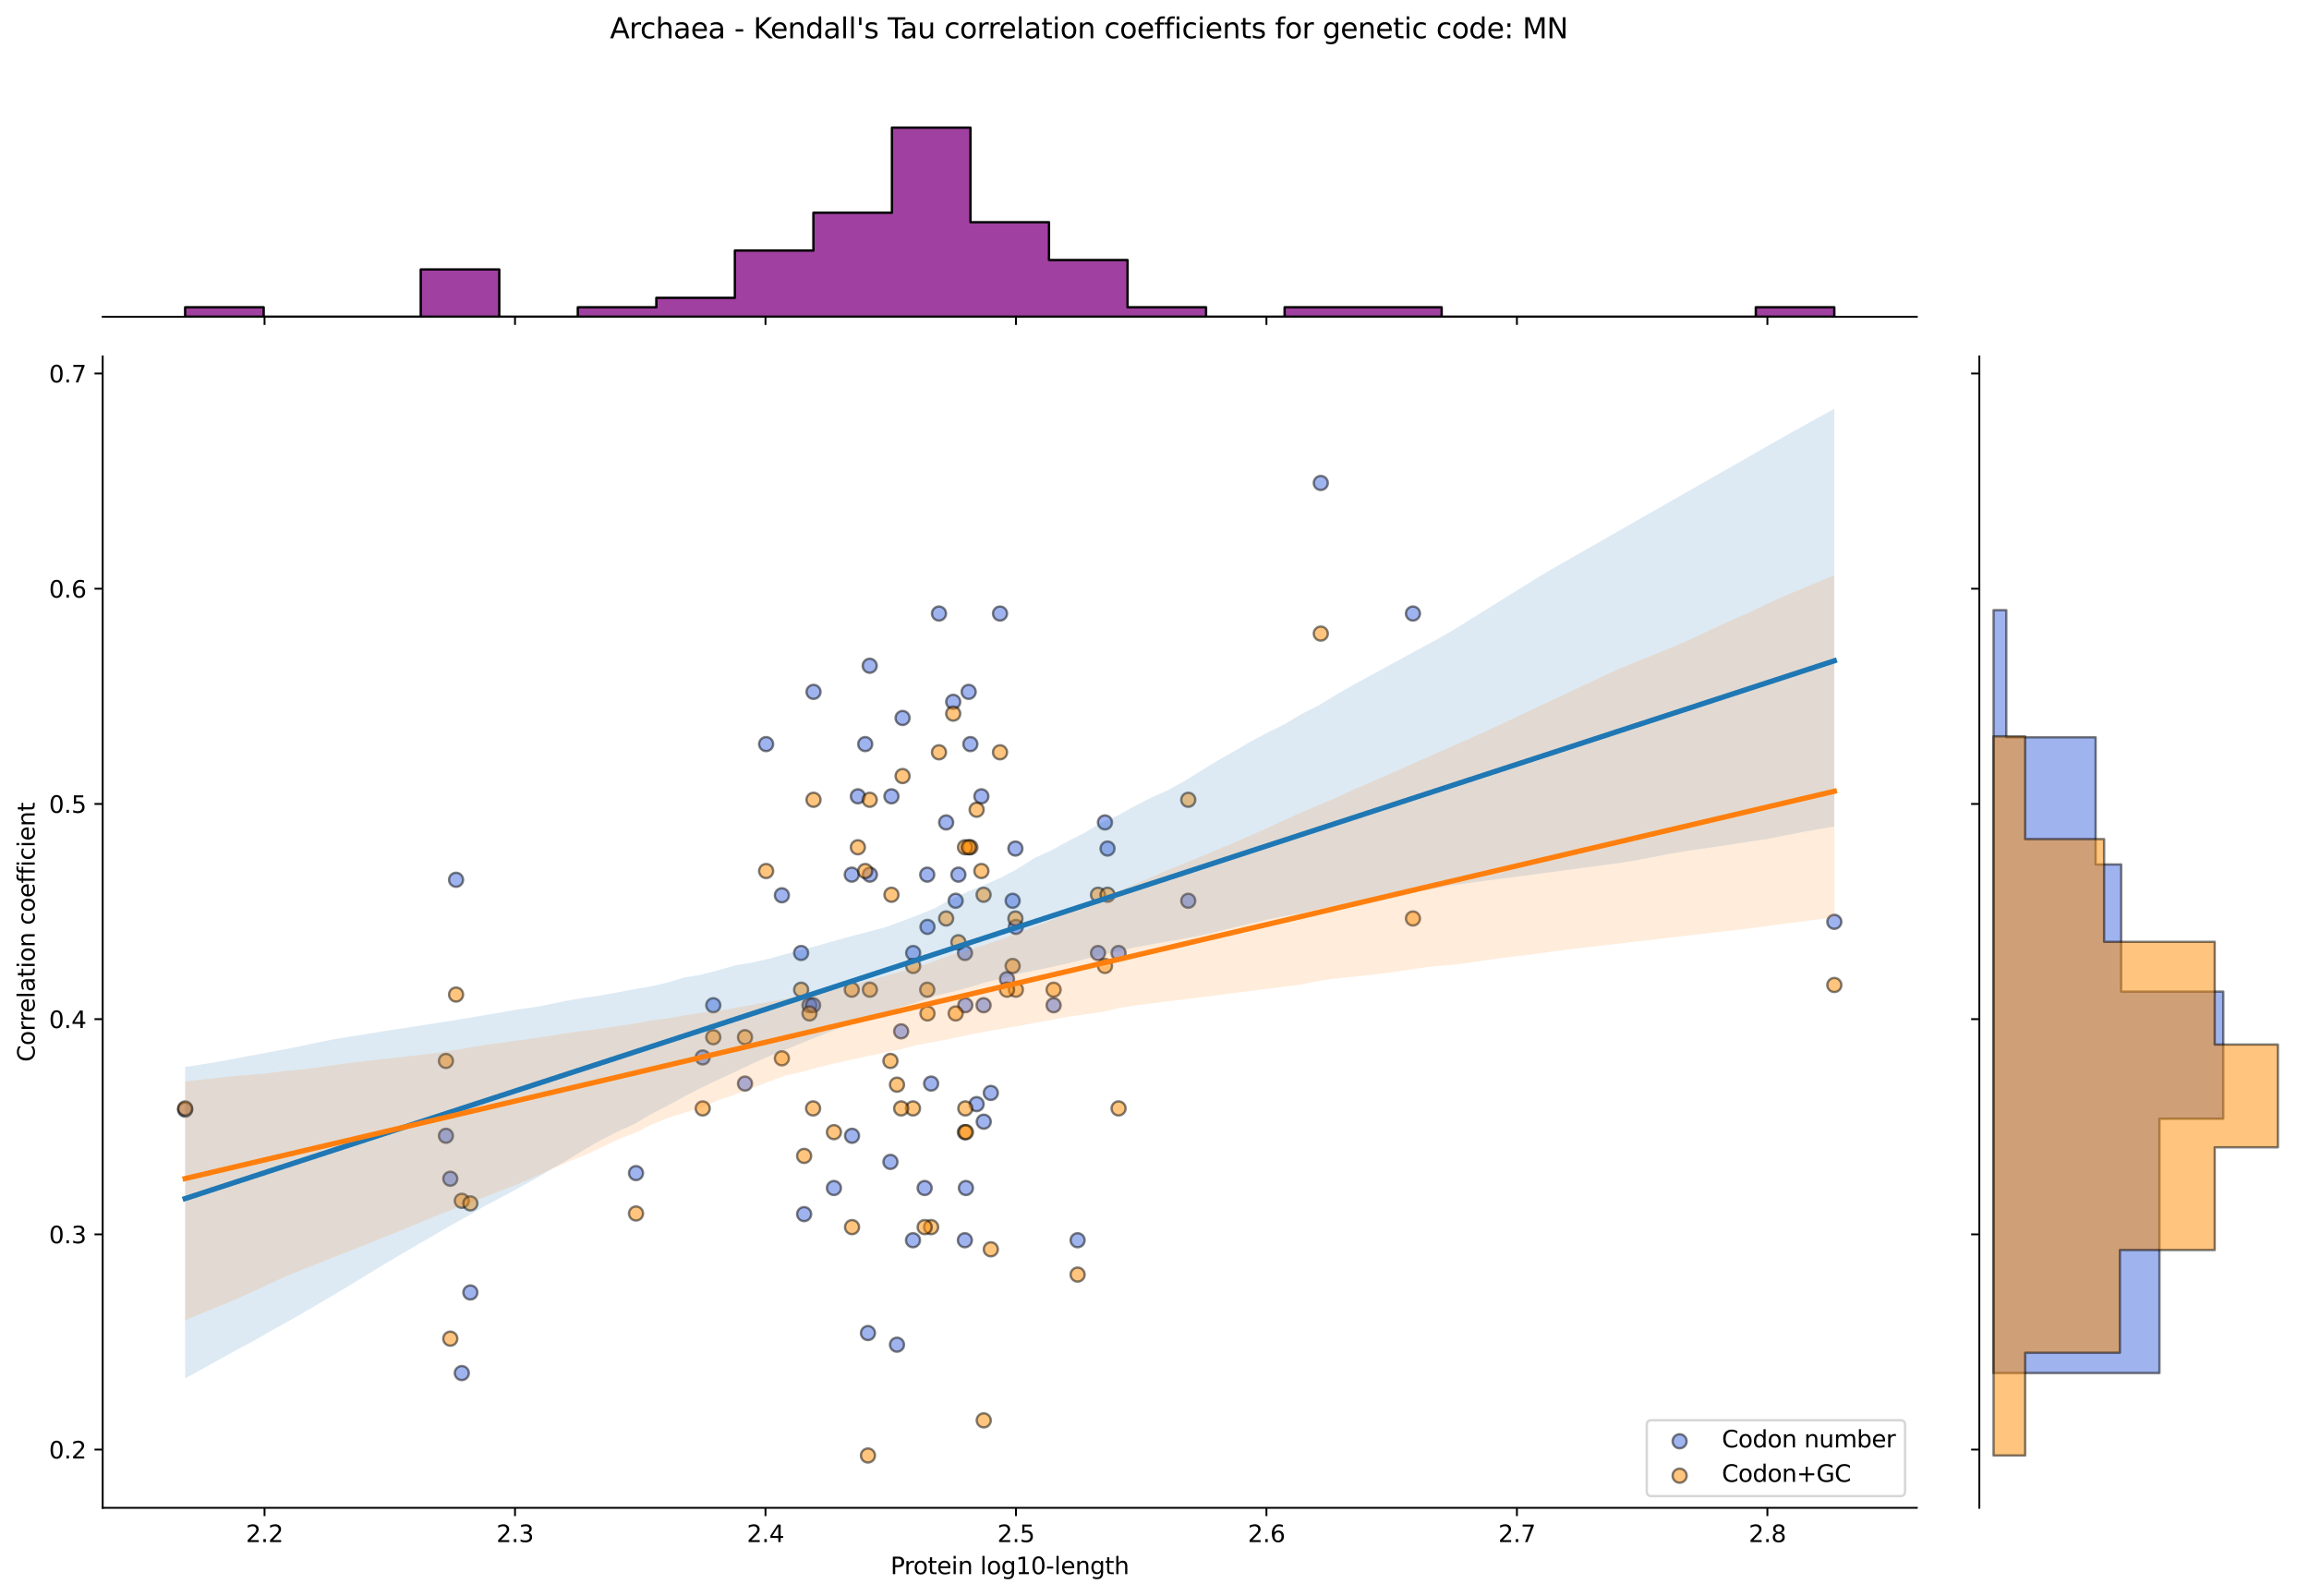 <?xml version="1.0" encoding="utf-8" standalone="no"?>
<!DOCTYPE svg PUBLIC "-//W3C//DTD SVG 1.1//EN"
  "http://www.w3.org/Graphics/SVG/1.1/DTD/svg11.dtd">
<svg xmlns:xlink="http://www.w3.org/1999/xlink" width="984.456pt" height="680.423pt" viewBox="0 0 984.456 680.423" xmlns="http://www.w3.org/2000/svg" version="1.1">
 <defs>
  <style type="text/css">*{stroke-linejoin: round; stroke-linecap: butt}</style>
 </defs>
 <g id="figure_1">
  <g id="patch_1">
   <path d="M 0 680.423 
L 984.456 680.423 
L 984.456 0 
L 0 0 
z
" style="fill: #ffffff"/>
  </g>
  <g id="axes_1">
   <g id="patch_2">
    <path d="M 43.781 642.867 
L 817.232 642.867 
L 817.232 151.966 
L 43.781 151.966 
z
" style="fill: #ffffff"/>
   </g>
   <g id="PathCollection_1">
    <defs>
     <path id="me7d3c08fa0" d="M 0 3 
C 0.796 3 1.559 2.684 2.121 2.121 
C 2.684 1.559 3 0.796 3 0 
C 3 -0.796 2.684 -1.559 2.121 -2.121 
C 1.559 -2.684 0.796 -3 0 -3 
C -0.796 -3 -1.559 -2.684 -2.121 -2.121 
C -2.684 -1.559 -3 -0.796 -3 0 
C -3 0.796 -2.684 1.559 -2.121 2.121 
C -1.559 2.684 -0.796 3 0 3 
z
" style="stroke: #000000; stroke-opacity: 0.5"/>
    </defs>
    <g clip-path="url(#paf7dca77ec)">
     <use xlink:href="#me7d3c08fa0" x="342.846" y="517.642" style="fill: #4169e1; fill-opacity: 0.5; stroke: #000000; stroke-opacity: 0.5"/>
     <use xlink:href="#me7d3c08fa0" x="368.895" y="317.244" style="fill: #4169e1; fill-opacity: 0.5; stroke: #000000; stroke-opacity: 0.5"/>
     <use xlink:href="#me7d3c08fa0" x="380.077" y="339.511" style="fill: #4169e1; fill-opacity: 0.5; stroke: #000000; stroke-opacity: 0.5"/>
     <use xlink:href="#me7d3c08fa0" x="379.645" y="495.376" style="fill: #4169e1; fill-opacity: 0.5; stroke: #000000; stroke-opacity: 0.5"/>
     <use xlink:href="#me7d3c08fa0" x="408.621" y="372.91" style="fill: #4169e1; fill-opacity: 0.5; stroke: #000000; stroke-opacity: 0.5"/>
     <use xlink:href="#me7d3c08fa0" x="317.634" y="461.976" style="fill: #4169e1; fill-opacity: 0.5; stroke: #000000; stroke-opacity: 0.5"/>
     <use xlink:href="#me7d3c08fa0" x="419.358" y="428.576" style="fill: #4169e1; fill-opacity: 0.5; stroke: #000000; stroke-opacity: 0.5"/>
     <use xlink:href="#me7d3c08fa0" x="389.341" y="406.31" style="fill: #4169e1; fill-opacity: 0.5; stroke: #000000; stroke-opacity: 0.5"/>
     <use xlink:href="#me7d3c08fa0" x="602.416" y="261.578" style="fill: #4169e1; fill-opacity: 0.5; stroke: #000000; stroke-opacity: 0.5"/>
     <use xlink:href="#me7d3c08fa0" x="196.892" y="585.409" style="fill: #4169e1; fill-opacity: 0.5; stroke: #000000; stroke-opacity: 0.5"/>
     <use xlink:href="#me7d3c08fa0" x="271.167" y="500.148" style="fill: #4169e1; fill-opacity: 0.5; stroke: #000000; stroke-opacity: 0.5"/>
     <use xlink:href="#me7d3c08fa0" x="432.925" y="361.777" style="fill: #4169e1; fill-opacity: 0.5; stroke: #000000; stroke-opacity: 0.5"/>
     <use xlink:href="#me7d3c08fa0" x="333.357" y="381.702" style="fill: #4169e1; fill-opacity: 0.5; stroke: #000000; stroke-opacity: 0.5"/>
     <use xlink:href="#me7d3c08fa0" x="363.273" y="484.242" style="fill: #4169e1; fill-opacity: 0.5; stroke: #000000; stroke-opacity: 0.5"/>
     <use xlink:href="#me7d3c08fa0" x="411.374" y="528.775" style="fill: #4169e1; fill-opacity: 0.5; stroke: #000000; stroke-opacity: 0.5"/>
     <use xlink:href="#me7d3c08fa0" x="365.755" y="339.511" style="fill: #4169e1; fill-opacity: 0.5; stroke: #000000; stroke-opacity: 0.5"/>
     <use xlink:href="#me7d3c08fa0" x="345.141" y="428.576" style="fill: #4169e1; fill-opacity: 0.5; stroke: #000000; stroke-opacity: 0.5"/>
     <use xlink:href="#me7d3c08fa0" x="476.909" y="406.31" style="fill: #4169e1; fill-opacity: 0.5; stroke: #000000; stroke-opacity: 0.5"/>
     <use xlink:href="#me7d3c08fa0" x="341.569" y="406.31" style="fill: #4169e1; fill-opacity: 0.5; stroke: #000000; stroke-opacity: 0.5"/>
     <use xlink:href="#me7d3c08fa0" x="382.434" y="573.308" style="fill: #4169e1; fill-opacity: 0.5; stroke: #000000; stroke-opacity: 0.5"/>
     <use xlink:href="#me7d3c08fa0" x="418.42" y="339.511" style="fill: #4169e1; fill-opacity: 0.5; stroke: #000000; stroke-opacity: 0.5"/>
     <use xlink:href="#me7d3c08fa0" x="384.82" y="306.111" style="fill: #4169e1; fill-opacity: 0.5; stroke: #000000; stroke-opacity: 0.5"/>
     <use xlink:href="#me7d3c08fa0" x="370.886" y="372.91" style="fill: #4169e1; fill-opacity: 0.5; stroke: #000000; stroke-opacity: 0.5"/>
     <use xlink:href="#me7d3c08fa0" x="389.261" y="528.775" style="fill: #4169e1; fill-opacity: 0.5; stroke: #000000; stroke-opacity: 0.5"/>
     <use xlink:href="#me7d3c08fa0" x="563.124" y="205.912" style="fill: #4169e1; fill-opacity: 0.5; stroke: #000000; stroke-opacity: 0.5"/>
     <use xlink:href="#me7d3c08fa0" x="395.439" y="395.177" style="fill: #4169e1; fill-opacity: 0.5; stroke: #000000; stroke-opacity: 0.5"/>
     <use xlink:href="#me7d3c08fa0" x="407.459" y="384.043" style="fill: #4169e1; fill-opacity: 0.5; stroke: #000000; stroke-opacity: 0.5"/>
     <use xlink:href="#me7d3c08fa0" x="194.444" y="375.097" style="fill: #4169e1; fill-opacity: 0.5; stroke: #000000; stroke-opacity: 0.5"/>
     <use xlink:href="#me7d3c08fa0" x="468.143" y="406.31" style="fill: #4169e1; fill-opacity: 0.5; stroke: #000000; stroke-opacity: 0.5"/>
     <use xlink:href="#me7d3c08fa0" x="370.81" y="283.845" style="fill: #4169e1; fill-opacity: 0.5; stroke: #000000; stroke-opacity: 0.5"/>
     <use xlink:href="#me7d3c08fa0" x="782.075" y="393.021" style="fill: #4169e1; fill-opacity: 0.5; stroke: #000000; stroke-opacity: 0.5"/>
     <use xlink:href="#me7d3c08fa0" x="78.938" y="473.109" style="fill: #4169e1; fill-opacity: 0.5; stroke: #000000; stroke-opacity: 0.5"/>
     <use xlink:href="#me7d3c08fa0" x="395.331" y="372.91" style="fill: #4169e1; fill-opacity: 0.5; stroke: #000000; stroke-opacity: 0.5"/>
     <use xlink:href="#me7d3c08fa0" x="411.825" y="506.509" style="fill: #4169e1; fill-opacity: 0.5; stroke: #000000; stroke-opacity: 0.5"/>
     <use xlink:href="#me7d3c08fa0" x="384.217" y="439.71" style="fill: #4169e1; fill-opacity: 0.5; stroke: #000000; stroke-opacity: 0.5"/>
     <use xlink:href="#me7d3c08fa0" x="431.75" y="384.043" style="fill: #4169e1; fill-opacity: 0.5; stroke: #000000; stroke-opacity: 0.5"/>
     <use xlink:href="#me7d3c08fa0" x="355.552" y="506.509" style="fill: #4169e1; fill-opacity: 0.5; stroke: #000000; stroke-opacity: 0.5"/>
     <use xlink:href="#me7d3c08fa0" x="433.131" y="395.177" style="fill: #4169e1; fill-opacity: 0.5; stroke: #000000; stroke-opacity: 0.5"/>
     <use xlink:href="#me7d3c08fa0" x="413.718" y="317.244" style="fill: #4169e1; fill-opacity: 0.5; stroke: #000000; stroke-opacity: 0.5"/>
     <use xlink:href="#me7d3c08fa0" x="191.984" y="502.548" style="fill: #4169e1; fill-opacity: 0.5; stroke: #000000; stroke-opacity: 0.5"/>
     <use xlink:href="#me7d3c08fa0" x="299.602" y="450.843" style="fill: #4169e1; fill-opacity: 0.5; stroke: #000000; stroke-opacity: 0.5"/>
     <use xlink:href="#me7d3c08fa0" x="304.114" y="428.576" style="fill: #4169e1; fill-opacity: 0.5; stroke: #000000; stroke-opacity: 0.5"/>
     <use xlink:href="#me7d3c08fa0" x="400.342" y="261.578" style="fill: #4169e1; fill-opacity: 0.5; stroke: #000000; stroke-opacity: 0.5"/>
     <use xlink:href="#me7d3c08fa0" x="396.987" y="461.976" style="fill: #4169e1; fill-opacity: 0.5; stroke: #000000; stroke-opacity: 0.5"/>
     <use xlink:href="#me7d3c08fa0" x="506.624" y="384.043" style="fill: #4169e1; fill-opacity: 0.5; stroke: #000000; stroke-opacity: 0.5"/>
     <use xlink:href="#me7d3c08fa0" x="411.57" y="428.576" style="fill: #4169e1; fill-opacity: 0.5; stroke: #000000; stroke-opacity: 0.5"/>
     <use xlink:href="#me7d3c08fa0" x="406.407" y="299.221" style="fill: #4169e1; fill-opacity: 0.5; stroke: #000000; stroke-opacity: 0.5"/>
     <use xlink:href="#me7d3c08fa0" x="449.215" y="428.576" style="fill: #4169e1; fill-opacity: 0.5; stroke: #000000; stroke-opacity: 0.5"/>
     <use xlink:href="#me7d3c08fa0" x="363.153" y="372.91" style="fill: #4169e1; fill-opacity: 0.5; stroke: #000000; stroke-opacity: 0.5"/>
     <use xlink:href="#me7d3c08fa0" x="346.85" y="294.978" style="fill: #4169e1; fill-opacity: 0.5; stroke: #000000; stroke-opacity: 0.5"/>
     <use xlink:href="#me7d3c08fa0" x="471.111" y="350.644" style="fill: #4169e1; fill-opacity: 0.5; stroke: #000000; stroke-opacity: 0.5"/>
     <use xlink:href="#me7d3c08fa0" x="411.431" y="406.31" style="fill: #4169e1; fill-opacity: 0.5; stroke: #000000; stroke-opacity: 0.5"/>
     <use xlink:href="#me7d3c08fa0" x="459.448" y="528.775" style="fill: #4169e1; fill-opacity: 0.5; stroke: #000000; stroke-opacity: 0.5"/>
     <use xlink:href="#me7d3c08fa0" x="200.539" y="551.042" style="fill: #4169e1; fill-opacity: 0.5; stroke: #000000; stroke-opacity: 0.5"/>
     <use xlink:href="#me7d3c08fa0" x="190.13" y="484.242" style="fill: #4169e1; fill-opacity: 0.5; stroke: #000000; stroke-opacity: 0.5"/>
     <use xlink:href="#me7d3c08fa0" x="472.205" y="361.777" style="fill: #4169e1; fill-opacity: 0.5; stroke: #000000; stroke-opacity: 0.5"/>
     <use xlink:href="#me7d3c08fa0" x="394.231" y="506.509" style="fill: #4169e1; fill-opacity: 0.5; stroke: #000000; stroke-opacity: 0.5"/>
     <use xlink:href="#me7d3c08fa0" x="419.429" y="478.231" style="fill: #4169e1; fill-opacity: 0.5; stroke: #000000; stroke-opacity: 0.5"/>
     <use xlink:href="#me7d3c08fa0" x="429.342" y="417.443" style="fill: #4169e1; fill-opacity: 0.5; stroke: #000000; stroke-opacity: 0.5"/>
     <use xlink:href="#me7d3c08fa0" x="426.364" y="261.578" style="fill: #4169e1; fill-opacity: 0.5; stroke: #000000; stroke-opacity: 0.5"/>
     <use xlink:href="#me7d3c08fa0" x="346.669" y="428.576" style="fill: #4169e1; fill-opacity: 0.5; stroke: #000000; stroke-opacity: 0.5"/>
     <use xlink:href="#me7d3c08fa0" x="422.44" y="465.969" style="fill: #4169e1; fill-opacity: 0.5; stroke: #000000; stroke-opacity: 0.5"/>
     <use xlink:href="#me7d3c08fa0" x="326.64" y="317.244" style="fill: #4169e1; fill-opacity: 0.5; stroke: #000000; stroke-opacity: 0.5"/>
     <use xlink:href="#me7d3c08fa0" x="403.4" y="350.644" style="fill: #4169e1; fill-opacity: 0.5; stroke: #000000; stroke-opacity: 0.5"/>
     <use xlink:href="#me7d3c08fa0" x="413" y="294.978" style="fill: #4169e1; fill-opacity: 0.5; stroke: #000000; stroke-opacity: 0.5"/>
     <use xlink:href="#me7d3c08fa0" x="370.06" y="568.346" style="fill: #4169e1; fill-opacity: 0.5; stroke: #000000; stroke-opacity: 0.5"/>
     <use xlink:href="#me7d3c08fa0" x="416.397" y="470.746" style="fill: #4169e1; fill-opacity: 0.5; stroke: #000000; stroke-opacity: 0.5"/>
    </g>
   </g>
   <g id="PathCollection_2">
    <defs>
     <path id="m010e658bf6" d="M 0 3 
C 0.796 3 1.559 2.684 2.121 2.121 
C 2.684 1.559 3 0.796 3 0 
C 3 -0.796 2.684 -1.559 2.121 -2.121 
C 1.559 -2.684 0.796 -3 0 -3 
C -0.796 -3 -1.559 -2.684 -2.121 -2.121 
C -2.684 -1.559 -3 -0.796 -3 0 
C -3 0.796 -2.684 1.559 -2.121 2.121 
C -1.559 2.684 -0.796 3 0 3 
z
" style="stroke: #000000; stroke-opacity: 0.5"/>
    </defs>
    <g clip-path="url(#paf7dca77ec)">
     <use xlink:href="#m010e658bf6" x="342.846" y="492.819" style="fill: #ff8c00; fill-opacity: 0.5; stroke: #000000; stroke-opacity: 0.5"/>
     <use xlink:href="#m010e658bf6" x="368.895" y="371.355" style="fill: #ff8c00; fill-opacity: 0.5; stroke: #000000; stroke-opacity: 0.5"/>
     <use xlink:href="#m010e658bf6" x="380.077" y="381.477" style="fill: #ff8c00; fill-opacity: 0.5; stroke: #000000; stroke-opacity: 0.5"/>
     <use xlink:href="#m010e658bf6" x="379.645" y="452.331" style="fill: #ff8c00; fill-opacity: 0.5; stroke: #000000; stroke-opacity: 0.5"/>
     <use xlink:href="#m010e658bf6" x="408.621" y="401.721" style="fill: #ff8c00; fill-opacity: 0.5; stroke: #000000; stroke-opacity: 0.5"/>
     <use xlink:href="#m010e658bf6" x="317.634" y="442.209" style="fill: #ff8c00; fill-opacity: 0.5; stroke: #000000; stroke-opacity: 0.5"/>
     <use xlink:href="#m010e658bf6" x="419.358" y="381.477" style="fill: #ff8c00; fill-opacity: 0.5; stroke: #000000; stroke-opacity: 0.5"/>
     <use xlink:href="#m010e658bf6" x="389.341" y="411.843" style="fill: #ff8c00; fill-opacity: 0.5; stroke: #000000; stroke-opacity: 0.5"/>
     <use xlink:href="#m010e658bf6" x="602.416" y="391.599" style="fill: #ff8c00; fill-opacity: 0.5; stroke: #000000; stroke-opacity: 0.5"/>
     <use xlink:href="#m010e658bf6" x="196.892" y="511.962" style="fill: #ff8c00; fill-opacity: 0.5; stroke: #000000; stroke-opacity: 0.5"/>
     <use xlink:href="#m010e658bf6" x="271.167" y="517.375" style="fill: #ff8c00; fill-opacity: 0.5; stroke: #000000; stroke-opacity: 0.5"/>
     <use xlink:href="#m010e658bf6" x="432.925" y="391.599" style="fill: #ff8c00; fill-opacity: 0.5; stroke: #000000; stroke-opacity: 0.5"/>
     <use xlink:href="#m010e658bf6" x="333.357" y="451.209" style="fill: #ff8c00; fill-opacity: 0.5; stroke: #000000; stroke-opacity: 0.5"/>
     <use xlink:href="#m010e658bf6" x="363.273" y="523.184" style="fill: #ff8c00; fill-opacity: 0.5; stroke: #000000; stroke-opacity: 0.5"/>
     <use xlink:href="#m010e658bf6" x="411.374" y="482.697" style="fill: #ff8c00; fill-opacity: 0.5; stroke: #000000; stroke-opacity: 0.5"/>
     <use xlink:href="#m010e658bf6" x="365.755" y="361.233" style="fill: #ff8c00; fill-opacity: 0.5; stroke: #000000; stroke-opacity: 0.5"/>
     <use xlink:href="#m010e658bf6" x="345.141" y="432.087" style="fill: #ff8c00; fill-opacity: 0.5; stroke: #000000; stroke-opacity: 0.5"/>
     <use xlink:href="#m010e658bf6" x="476.909" y="472.575" style="fill: #ff8c00; fill-opacity: 0.5; stroke: #000000; stroke-opacity: 0.5"/>
     <use xlink:href="#m010e658bf6" x="341.569" y="421.965" style="fill: #ff8c00; fill-opacity: 0.5; stroke: #000000; stroke-opacity: 0.5"/>
     <use xlink:href="#m010e658bf6" x="382.434" y="462.453" style="fill: #ff8c00; fill-opacity: 0.5; stroke: #000000; stroke-opacity: 0.5"/>
     <use xlink:href="#m010e658bf6" x="418.42" y="371.355" style="fill: #ff8c00; fill-opacity: 0.5; stroke: #000000; stroke-opacity: 0.5"/>
     <use xlink:href="#m010e658bf6" x="384.82" y="330.867" style="fill: #ff8c00; fill-opacity: 0.5; stroke: #000000; stroke-opacity: 0.5"/>
     <use xlink:href="#m010e658bf6" x="370.886" y="421.965" style="fill: #ff8c00; fill-opacity: 0.5; stroke: #000000; stroke-opacity: 0.5"/>
     <use xlink:href="#m010e658bf6" x="389.261" y="472.575" style="fill: #ff8c00; fill-opacity: 0.5; stroke: #000000; stroke-opacity: 0.5"/>
     <use xlink:href="#m010e658bf6" x="563.124" y="270.135" style="fill: #ff8c00; fill-opacity: 0.5; stroke: #000000; stroke-opacity: 0.5"/>
     <use xlink:href="#m010e658bf6" x="395.439" y="432.087" style="fill: #ff8c00; fill-opacity: 0.5; stroke: #000000; stroke-opacity: 0.5"/>
     <use xlink:href="#m010e658bf6" x="407.459" y="432.087" style="fill: #ff8c00; fill-opacity: 0.5; stroke: #000000; stroke-opacity: 0.5"/>
     <use xlink:href="#m010e658bf6" x="194.444" y="424.034" style="fill: #ff8c00; fill-opacity: 0.5; stroke: #000000; stroke-opacity: 0.5"/>
     <use xlink:href="#m010e658bf6" x="468.143" y="381.477" style="fill: #ff8c00; fill-opacity: 0.5; stroke: #000000; stroke-opacity: 0.5"/>
     <use xlink:href="#m010e658bf6" x="370.81" y="340.989" style="fill: #ff8c00; fill-opacity: 0.5; stroke: #000000; stroke-opacity: 0.5"/>
     <use xlink:href="#m010e658bf6" x="782.075" y="419.951" style="fill: #ff8c00; fill-opacity: 0.5; stroke: #000000; stroke-opacity: 0.5"/>
     <use xlink:href="#m010e658bf6" x="78.938" y="472.575" style="fill: #ff8c00; fill-opacity: 0.5; stroke: #000000; stroke-opacity: 0.5"/>
     <use xlink:href="#m010e658bf6" x="395.331" y="421.965" style="fill: #ff8c00; fill-opacity: 0.5; stroke: #000000; stroke-opacity: 0.5"/>
     <use xlink:href="#m010e658bf6" x="411.825" y="482.697" style="fill: #ff8c00; fill-opacity: 0.5; stroke: #000000; stroke-opacity: 0.5"/>
     <use xlink:href="#m010e658bf6" x="384.217" y="472.575" style="fill: #ff8c00; fill-opacity: 0.5; stroke: #000000; stroke-opacity: 0.5"/>
     <use xlink:href="#m010e658bf6" x="431.75" y="411.843" style="fill: #ff8c00; fill-opacity: 0.5; stroke: #000000; stroke-opacity: 0.5"/>
     <use xlink:href="#m010e658bf6" x="355.552" y="482.697" style="fill: #ff8c00; fill-opacity: 0.5; stroke: #000000; stroke-opacity: 0.5"/>
     <use xlink:href="#m010e658bf6" x="433.131" y="421.965" style="fill: #ff8c00; fill-opacity: 0.5; stroke: #000000; stroke-opacity: 0.5"/>
     <use xlink:href="#m010e658bf6" x="413.718" y="361.233" style="fill: #ff8c00; fill-opacity: 0.5; stroke: #000000; stroke-opacity: 0.5"/>
     <use xlink:href="#m010e658bf6" x="191.984" y="570.737" style="fill: #ff8c00; fill-opacity: 0.5; stroke: #000000; stroke-opacity: 0.5"/>
     <use xlink:href="#m010e658bf6" x="299.602" y="472.575" style="fill: #ff8c00; fill-opacity: 0.5; stroke: #000000; stroke-opacity: 0.5"/>
     <use xlink:href="#m010e658bf6" x="304.114" y="442.209" style="fill: #ff8c00; fill-opacity: 0.5; stroke: #000000; stroke-opacity: 0.5"/>
     <use xlink:href="#m010e658bf6" x="400.342" y="320.745" style="fill: #ff8c00; fill-opacity: 0.5; stroke: #000000; stroke-opacity: 0.5"/>
     <use xlink:href="#m010e658bf6" x="396.987" y="523.184" style="fill: #ff8c00; fill-opacity: 0.5; stroke: #000000; stroke-opacity: 0.5"/>
     <use xlink:href="#m010e658bf6" x="506.624" y="340.989" style="fill: #ff8c00; fill-opacity: 0.5; stroke: #000000; stroke-opacity: 0.5"/>
     <use xlink:href="#m010e658bf6" x="411.57" y="472.575" style="fill: #ff8c00; fill-opacity: 0.5; stroke: #000000; stroke-opacity: 0.5"/>
     <use xlink:href="#m010e658bf6" x="406.407" y="304.252" style="fill: #ff8c00; fill-opacity: 0.5; stroke: #000000; stroke-opacity: 0.5"/>
     <use xlink:href="#m010e658bf6" x="449.215" y="421.965" style="fill: #ff8c00; fill-opacity: 0.5; stroke: #000000; stroke-opacity: 0.5"/>
     <use xlink:href="#m010e658bf6" x="363.153" y="421.965" style="fill: #ff8c00; fill-opacity: 0.5; stroke: #000000; stroke-opacity: 0.5"/>
     <use xlink:href="#m010e658bf6" x="346.85" y="340.989" style="fill: #ff8c00; fill-opacity: 0.5; stroke: #000000; stroke-opacity: 0.5"/>
     <use xlink:href="#m010e658bf6" x="471.111" y="411.843" style="fill: #ff8c00; fill-opacity: 0.5; stroke: #000000; stroke-opacity: 0.5"/>
     <use xlink:href="#m010e658bf6" x="411.431" y="361.233" style="fill: #ff8c00; fill-opacity: 0.5; stroke: #000000; stroke-opacity: 0.5"/>
     <use xlink:href="#m010e658bf6" x="459.448" y="543.428" style="fill: #ff8c00; fill-opacity: 0.5; stroke: #000000; stroke-opacity: 0.5"/>
     <use xlink:href="#m010e658bf6" x="200.539" y="513.062" style="fill: #ff8c00; fill-opacity: 0.5; stroke: #000000; stroke-opacity: 0.5"/>
     <use xlink:href="#m010e658bf6" x="190.13" y="452.331" style="fill: #ff8c00; fill-opacity: 0.5; stroke: #000000; stroke-opacity: 0.5"/>
     <use xlink:href="#m010e658bf6" x="472.205" y="381.477" style="fill: #ff8c00; fill-opacity: 0.5; stroke: #000000; stroke-opacity: 0.5"/>
     <use xlink:href="#m010e658bf6" x="394.231" y="523.184" style="fill: #ff8c00; fill-opacity: 0.5; stroke: #000000; stroke-opacity: 0.5"/>
     <use xlink:href="#m010e658bf6" x="419.429" y="605.578" style="fill: #ff8c00; fill-opacity: 0.5; stroke: #000000; stroke-opacity: 0.5"/>
     <use xlink:href="#m010e658bf6" x="429.342" y="421.965" style="fill: #ff8c00; fill-opacity: 0.5; stroke: #000000; stroke-opacity: 0.5"/>
     <use xlink:href="#m010e658bf6" x="426.364" y="320.745" style="fill: #ff8c00; fill-opacity: 0.5; stroke: #000000; stroke-opacity: 0.5"/>
     <use xlink:href="#m010e658bf6" x="346.669" y="472.575" style="fill: #ff8c00; fill-opacity: 0.5; stroke: #000000; stroke-opacity: 0.5"/>
     <use xlink:href="#m010e658bf6" x="422.44" y="532.646" style="fill: #ff8c00; fill-opacity: 0.5; stroke: #000000; stroke-opacity: 0.5"/>
     <use xlink:href="#m010e658bf6" x="326.64" y="371.355" style="fill: #ff8c00; fill-opacity: 0.5; stroke: #000000; stroke-opacity: 0.5"/>
     <use xlink:href="#m010e658bf6" x="403.4" y="391.599" style="fill: #ff8c00; fill-opacity: 0.5; stroke: #000000; stroke-opacity: 0.5"/>
     <use xlink:href="#m010e658bf6" x="413" y="361.233" style="fill: #ff8c00; fill-opacity: 0.5; stroke: #000000; stroke-opacity: 0.5"/>
     <use xlink:href="#m010e658bf6" x="370.06" y="620.553" style="fill: #ff8c00; fill-opacity: 0.5; stroke: #000000; stroke-opacity: 0.5"/>
     <use xlink:href="#m010e658bf6" x="416.397" y="345.234" style="fill: #ff8c00; fill-opacity: 0.5; stroke: #000000; stroke-opacity: 0.5"/>
    </g>
   </g>
   <g id="PolyCollection_1">
    <path d="M 78.938 454.888 
L 78.938 587.692 
L 86.04 583.76 
L 93.143 579.828 
L 100.245 575.896 
L 107.348 572.125 
L 114.45 568.032 
L 121.552 564.099 
L 128.655 560.058 
L 135.757 555.909 
L 142.86 551.731 
L 149.962 547.468 
L 157.064 543.128 
L 164.167 538.789 
L 171.269 534.598 
L 178.372 530.446 
L 185.474 526.388 
L 192.576 522.24 
L 199.679 518.312 
L 206.781 514.143 
L 213.884 510.388 
L 220.986 506.555 
L 228.088 502.627 
L 235.191 498.386 
L 242.293 494.314 
L 249.396 489.973 
L 256.498 485.96 
L 263.6 482.334 
L 270.703 479.095 
L 277.805 474.892 
L 284.908 471.258 
L 292.01 467.347 
L 299.112 463.694 
L 306.215 460.318 
L 313.317 457.051 
L 320.419 453.63 
L 327.522 450.471 
L 334.624 447.647 
L 341.727 444.739 
L 348.829 441.877 
L 355.931 439.071 
L 363.034 436.386 
L 370.136 433.878 
L 377.239 431.506 
L 384.341 429.287 
L 391.443 427.147 
L 398.546 424.601 
L 405.648 422.939 
L 412.751 421.103 
L 419.853 418.906 
L 426.955 417.173 
L 434.058 415.195 
L 441.16 413.732 
L 448.263 412.281 
L 455.365 410.705 
L 462.467 408.981 
L 469.57 407.346 
L 476.672 405.581 
L 483.775 403.919 
L 490.877 402.614 
L 497.979 401.399 
L 505.082 400.179 
L 512.184 398.805 
L 519.287 397.113 
L 526.389 395.407 
L 533.491 393.699 
L 540.594 392.008 
L 547.696 390.673 
L 554.799 389.328 
L 561.901 387.684 
L 569.003 386.228 
L 576.106 384.869 
L 583.208 383.503 
L 590.31 382.194 
L 597.413 381.011 
L 604.515 379.855 
L 611.618 378.809 
L 618.72 377.485 
L 625.822 376.538 
L 632.925 375.524 
L 640.027 374.65 
L 647.13 373.707 
L 654.232 372.77 
L 661.334 371.833 
L 668.437 370.876 
L 675.539 369.933 
L 682.642 368.99 
L 689.744 368.044 
L 696.846 366.915 
L 703.949 365.567 
L 711.051 364.166 
L 718.154 362.979 
L 725.256 361.929 
L 732.358 360.878 
L 739.461 359.826 
L 746.563 358.692 
L 753.666 357.679 
L 760.768 356.224 
L 767.87 354.858 
L 774.973 353.611 
L 782.075 352.364 
L 782.075 174.279 
L 782.075 174.279 
L 774.973 178.193 
L 767.87 182.107 
L 760.768 186.096 
L 753.666 190.143 
L 746.563 194.191 
L 739.461 198.239 
L 732.358 202.287 
L 725.256 206.335 
L 718.154 210.383 
L 711.051 214.431 
L 703.949 218.478 
L 696.846 222.526 
L 689.744 226.574 
L 682.642 230.63 
L 675.539 234.691 
L 668.437 238.752 
L 661.334 242.813 
L 654.232 247.068 
L 647.13 251.486 
L 640.027 255.905 
L 632.925 260.323 
L 625.822 264.741 
L 618.72 269.16 
L 611.618 273.139 
L 604.515 277 
L 597.413 280.868 
L 590.31 284.739 
L 583.208 288.61 
L 576.106 292.469 
L 569.003 296.586 
L 561.901 300.932 
L 554.799 304.47 
L 547.696 308.739 
L 540.594 312.253 
L 533.491 315.995 
L 526.389 320.166 
L 519.287 324.188 
L 512.184 328.559 
L 505.082 332.927 
L 497.979 336.855 
L 490.877 340.044 
L 483.775 343.655 
L 476.672 347.647 
L 469.57 350.676 
L 462.467 355.024 
L 455.365 358.617 
L 448.263 362.507 
L 441.16 365.744 
L 434.058 370.284 
L 426.955 374.095 
L 419.853 377.25 
L 412.751 380.106 
L 405.648 383.309 
L 398.546 387.253 
L 391.443 390.128 
L 384.341 392.824 
L 377.239 395.391 
L 370.136 397.277 
L 363.034 399.113 
L 355.931 401.096 
L 348.829 403.14 
L 341.727 404.92 
L 334.624 406.884 
L 327.522 408.84 
L 320.419 410.426 
L 313.317 411.603 
L 306.215 413.66 
L 299.112 415.537 
L 292.01 416.71 
L 284.908 418.843 
L 277.805 420.468 
L 270.703 421.725 
L 263.6 423.045 
L 256.498 424.336 
L 249.396 425.375 
L 242.293 426.525 
L 235.191 427.995 
L 228.088 429.374 
L 220.986 430.323 
L 213.884 431.596 
L 206.781 432.773 
L 199.679 434.019 
L 192.576 435.141 
L 185.474 436.262 
L 178.372 437.384 
L 171.269 438.506 
L 164.167 439.524 
L 157.064 440.742 
L 149.962 441.876 
L 142.86 442.996 
L 135.757 444.392 
L 128.655 445.926 
L 121.552 447.342 
L 114.45 448.667 
L 107.348 449.993 
L 100.245 451.319 
L 93.143 452.645 
L 86.04 453.829 
L 78.938 454.888 
z
" clip-path="url(#paf7dca77ec)" style="fill: #1f77b4; fill-opacity: 0.15"/>
   </g>
   <g id="PolyCollection_2">
    <path d="M 78.938 461.087 
L 78.938 562.852 
L 86.04 559.94 
L 93.143 557.029 
L 100.245 554.118 
L 107.348 550.875 
L 114.45 547.602 
L 121.552 544.33 
L 128.655 541.408 
L 135.757 538.605 
L 142.86 535.814 
L 149.962 533.019 
L 157.064 530.217 
L 164.167 527.327 
L 171.269 524.516 
L 178.372 521.513 
L 185.474 518.57 
L 192.576 515.807 
L 199.679 513.089 
L 206.781 510.283 
L 213.884 507.521 
L 220.986 504.757 
L 228.088 501.704 
L 235.191 498.459 
L 242.293 495.303 
L 249.396 492.41 
L 256.498 489.177 
L 263.6 485.711 
L 270.703 483.016 
L 277.805 479.484 
L 284.908 476.643 
L 292.01 474.359 
L 299.112 472.301 
L 306.215 469.096 
L 313.317 466.711 
L 320.419 463.982 
L 327.522 461.282 
L 334.624 458.626 
L 341.727 457.02 
L 348.829 455.058 
L 355.931 453.358 
L 363.034 451.782 
L 370.136 450.279 
L 377.239 448.782 
L 384.341 447.284 
L 391.443 445.415 
L 398.546 444.179 
L 405.648 442.753 
L 412.751 441.293 
L 419.853 439.853 
L 426.955 438.637 
L 434.058 437.447 
L 441.16 436.12 
L 448.263 434.796 
L 455.365 433.47 
L 462.467 432.534 
L 469.57 431.51 
L 476.672 429.857 
L 483.775 428.698 
L 490.877 427.797 
L 497.979 426.875 
L 505.082 426.022 
L 512.184 425.148 
L 519.287 424.259 
L 526.389 423.334 
L 533.491 422.437 
L 540.594 421.545 
L 547.696 420.653 
L 554.799 419.72 
L 561.901 418.271 
L 569.003 417.201 
L 576.106 416.508 
L 583.208 415.815 
L 590.31 414.916 
L 597.413 413.911 
L 604.515 412.902 
L 611.618 411.893 
L 618.72 411.394 
L 625.822 410.52 
L 632.925 409.47 
L 640.027 408.441 
L 647.13 407.62 
L 654.232 406.763 
L 661.334 405.771 
L 668.437 404.831 
L 675.539 404.003 
L 682.642 403.174 
L 689.744 402.346 
L 696.846 401.517 
L 703.949 400.687 
L 711.051 399.857 
L 718.154 398.998 
L 725.256 398.195 
L 732.358 397.367 
L 739.461 396.541 
L 746.563 395.712 
L 753.666 394.764 
L 760.768 393.819 
L 767.87 392.927 
L 774.973 392.034 
L 782.075 391.141 
L 782.075 245.198 
L 782.075 245.198 
L 774.973 248.171 
L 767.87 251.135 
L 760.768 254.099 
L 753.666 257.294 
L 746.563 260.81 
L 739.461 263.892 
L 732.358 267.118 
L 725.256 270.413 
L 718.154 273.709 
L 711.051 276.719 
L 703.949 279.568 
L 696.846 282.423 
L 689.744 285.31 
L 682.642 288.655 
L 675.539 292.002 
L 668.437 295.35 
L 661.334 298.698 
L 654.232 302.045 
L 647.13 305.393 
L 640.027 308.741 
L 632.925 312.069 
L 625.822 315.215 
L 618.72 318.361 
L 611.618 321.507 
L 604.515 324.652 
L 597.413 327.798 
L 590.31 330.944 
L 583.208 333.989 
L 576.106 337.028 
L 569.003 340.385 
L 561.901 343.354 
L 554.799 346.433 
L 547.696 349.612 
L 540.594 352.836 
L 533.491 356.054 
L 526.389 359.153 
L 519.287 362.121 
L 512.184 365.089 
L 505.082 368.058 
L 497.979 370.863 
L 490.877 373.996 
L 483.775 376.965 
L 476.672 380.042 
L 469.57 382.905 
L 462.467 385.868 
L 455.365 389.226 
L 448.263 392.243 
L 441.16 394.922 
L 434.058 397.76 
L 426.955 400.529 
L 419.853 402.782 
L 412.751 405.14 
L 405.648 407.072 
L 398.546 409.703 
L 391.443 412.234 
L 384.341 414.144 
L 377.239 416.128 
L 370.136 418.105 
L 363.034 419.755 
L 355.931 421.774 
L 348.829 423.092 
L 341.727 424.413 
L 334.624 425.803 
L 327.522 427.187 
L 320.419 428.48 
L 313.317 429.712 
L 306.215 430.944 
L 299.112 431.736 
L 292.01 432.874 
L 284.908 434.181 
L 277.805 435.005 
L 270.703 436.367 
L 263.6 437.4 
L 256.498 438.495 
L 249.396 439.44 
L 242.293 440.327 
L 235.191 441.504 
L 228.088 442.55 
L 220.986 443.552 
L 213.884 444.58 
L 206.781 445.491 
L 199.679 446.692 
L 192.576 447.893 
L 185.474 448.962 
L 178.372 449.839 
L 171.269 450.631 
L 164.167 451.424 
L 157.064 452.217 
L 149.962 453.082 
L 142.86 454.033 
L 135.757 455.041 
L 128.655 455.979 
L 121.552 456.556 
L 114.45 457.552 
L 107.348 458.158 
L 100.245 458.711 
L 93.143 459.5 
L 86.04 460.292 
L 78.938 461.087 
z
" clip-path="url(#paf7dca77ec)" style="fill: #ff7f0e; fill-opacity: 0.15"/>
   </g>
   <g id="matplotlib.axis_1">
    <g id="xtick_1">
     <g id="line2d_1">
      <defs>
       <path id="m897a6eb70a" d="M 0 0 
L 0 3.5 
" style="stroke: #000000; stroke-width: 0.8"/>
      </defs>
      <g>
       <use xlink:href="#m897a6eb70a" x="112.79" y="642.867" style="stroke: #000000; stroke-width: 0.8"/>
      </g>
     </g>
     <g id="text_1">
      <!-- 2.2 -->
      <g transform="translate(104.838 657.465) scale(0.1 -0.1)">
       <defs>
        <path id="DejaVuSans-32" d="M 1228 531 
L 3431 531 
L 3431 0 
L 469 0 
L 469 531 
Q 828 903 1448 1529 
Q 2069 2156 2228 2338 
Q 2531 2678 2651 2914 
Q 2772 3150 2772 3378 
Q 2772 3750 2511 3984 
Q 2250 4219 1831 4219 
Q 1534 4219 1204 4116 
Q 875 4013 500 3803 
L 500 4441 
Q 881 4594 1212 4672 
Q 1544 4750 1819 4750 
Q 2544 4750 2975 4387 
Q 3406 4025 3406 3419 
Q 3406 3131 3298 2873 
Q 3191 2616 2906 2266 
Q 2828 2175 2409 1742 
Q 1991 1309 1228 531 
z
" transform="scale(0.016)"/>
        <path id="DejaVuSans-2e" d="M 684 794 
L 1344 794 
L 1344 0 
L 684 0 
L 684 794 
z
" transform="scale(0.016)"/>
       </defs>
       <use xlink:href="#DejaVuSans-32"/>
       <use xlink:href="#DejaVuSans-2e" x="63.623"/>
       <use xlink:href="#DejaVuSans-32" x="95.41"/>
      </g>
     </g>
    </g>
    <g id="xtick_2">
     <g id="line2d_2">
      <g>
       <use xlink:href="#m897a6eb70a" x="219.581" y="642.867" style="stroke: #000000; stroke-width: 0.8"/>
      </g>
     </g>
     <g id="text_2">
      <!-- 2.3 -->
      <g transform="translate(211.63 657.465) scale(0.1 -0.1)">
       <defs>
        <path id="DejaVuSans-33" d="M 2597 2516 
Q 3050 2419 3304 2112 
Q 3559 1806 3559 1356 
Q 3559 666 3084 287 
Q 2609 -91 1734 -91 
Q 1441 -91 1130 -33 
Q 819 25 488 141 
L 488 750 
Q 750 597 1062 519 
Q 1375 441 1716 441 
Q 2309 441 2620 675 
Q 2931 909 2931 1356 
Q 2931 1769 2642 2001 
Q 2353 2234 1838 2234 
L 1294 2234 
L 1294 2753 
L 1863 2753 
Q 2328 2753 2575 2939 
Q 2822 3125 2822 3475 
Q 2822 3834 2567 4026 
Q 2313 4219 1838 4219 
Q 1578 4219 1281 4162 
Q 984 4106 628 3988 
L 628 4550 
Q 988 4650 1302 4700 
Q 1616 4750 1894 4750 
Q 2613 4750 3031 4423 
Q 3450 4097 3450 3541 
Q 3450 3153 3228 2886 
Q 3006 2619 2597 2516 
z
" transform="scale(0.016)"/>
       </defs>
       <use xlink:href="#DejaVuSans-32"/>
       <use xlink:href="#DejaVuSans-2e" x="63.623"/>
       <use xlink:href="#DejaVuSans-33" x="95.41"/>
      </g>
     </g>
    </g>
    <g id="xtick_3">
     <g id="line2d_3">
      <g>
       <use xlink:href="#m897a6eb70a" x="326.373" y="642.867" style="stroke: #000000; stroke-width: 0.8"/>
      </g>
     </g>
     <g id="text_3">
      <!-- 2.4 -->
      <g transform="translate(318.421 657.465) scale(0.1 -0.1)">
       <defs>
        <path id="DejaVuSans-34" d="M 2419 4116 
L 825 1625 
L 2419 1625 
L 2419 4116 
z
M 2253 4666 
L 3047 4666 
L 3047 1625 
L 3713 1625 
L 3713 1100 
L 3047 1100 
L 3047 0 
L 2419 0 
L 2419 1100 
L 313 1100 
L 313 1709 
L 2253 4666 
z
" transform="scale(0.016)"/>
       </defs>
       <use xlink:href="#DejaVuSans-32"/>
       <use xlink:href="#DejaVuSans-2e" x="63.623"/>
       <use xlink:href="#DejaVuSans-34" x="95.41"/>
      </g>
     </g>
    </g>
    <g id="xtick_4">
     <g id="line2d_4">
      <g>
       <use xlink:href="#m897a6eb70a" x="433.164" y="642.867" style="stroke: #000000; stroke-width: 0.8"/>
      </g>
     </g>
     <g id="text_4">
      <!-- 2.5 -->
      <g transform="translate(425.212 657.465) scale(0.1 -0.1)">
       <defs>
        <path id="DejaVuSans-35" d="M 691 4666 
L 3169 4666 
L 3169 4134 
L 1269 4134 
L 1269 2991 
Q 1406 3038 1543 3061 
Q 1681 3084 1819 3084 
Q 2600 3084 3056 2656 
Q 3513 2228 3513 1497 
Q 3513 744 3044 326 
Q 2575 -91 1722 -91 
Q 1428 -91 1123 -41 
Q 819 9 494 109 
L 494 744 
Q 775 591 1075 516 
Q 1375 441 1709 441 
Q 2250 441 2565 725 
Q 2881 1009 2881 1497 
Q 2881 1984 2565 2268 
Q 2250 2553 1709 2553 
Q 1456 2553 1204 2497 
Q 953 2441 691 2322 
L 691 4666 
z
" transform="scale(0.016)"/>
       </defs>
       <use xlink:href="#DejaVuSans-32"/>
       <use xlink:href="#DejaVuSans-2e" x="63.623"/>
       <use xlink:href="#DejaVuSans-35" x="95.41"/>
      </g>
     </g>
    </g>
    <g id="xtick_5">
     <g id="line2d_5">
      <g>
       <use xlink:href="#m897a6eb70a" x="539.955" y="642.867" style="stroke: #000000; stroke-width: 0.8"/>
      </g>
     </g>
     <g id="text_5">
      <!-- 2.6 -->
      <g transform="translate(532.004 657.465) scale(0.1 -0.1)">
       <defs>
        <path id="DejaVuSans-36" d="M 2113 2584 
Q 1688 2584 1439 2293 
Q 1191 2003 1191 1497 
Q 1191 994 1439 701 
Q 1688 409 2113 409 
Q 2538 409 2786 701 
Q 3034 994 3034 1497 
Q 3034 2003 2786 2293 
Q 2538 2584 2113 2584 
z
M 3366 4563 
L 3366 3988 
Q 3128 4100 2886 4159 
Q 2644 4219 2406 4219 
Q 1781 4219 1451 3797 
Q 1122 3375 1075 2522 
Q 1259 2794 1537 2939 
Q 1816 3084 2150 3084 
Q 2853 3084 3261 2657 
Q 3669 2231 3669 1497 
Q 3669 778 3244 343 
Q 2819 -91 2113 -91 
Q 1303 -91 875 529 
Q 447 1150 447 2328 
Q 447 3434 972 4092 
Q 1497 4750 2381 4750 
Q 2619 4750 2861 4703 
Q 3103 4656 3366 4563 
z
" transform="scale(0.016)"/>
       </defs>
       <use xlink:href="#DejaVuSans-32"/>
       <use xlink:href="#DejaVuSans-2e" x="63.623"/>
       <use xlink:href="#DejaVuSans-36" x="95.41"/>
      </g>
     </g>
    </g>
    <g id="xtick_6">
     <g id="line2d_6">
      <g>
       <use xlink:href="#m897a6eb70a" x="646.746" y="642.867" style="stroke: #000000; stroke-width: 0.8"/>
      </g>
     </g>
     <g id="text_6">
      <!-- 2.7 -->
      <g transform="translate(638.795 657.465) scale(0.1 -0.1)">
       <defs>
        <path id="DejaVuSans-37" d="M 525 4666 
L 3525 4666 
L 3525 4397 
L 1831 0 
L 1172 0 
L 2766 4134 
L 525 4134 
L 525 4666 
z
" transform="scale(0.016)"/>
       </defs>
       <use xlink:href="#DejaVuSans-32"/>
       <use xlink:href="#DejaVuSans-2e" x="63.623"/>
       <use xlink:href="#DejaVuSans-37" x="95.41"/>
      </g>
     </g>
    </g>
    <g id="xtick_7">
     <g id="line2d_7">
      <g>
       <use xlink:href="#m897a6eb70a" x="753.538" y="642.867" style="stroke: #000000; stroke-width: 0.8"/>
      </g>
     </g>
     <g id="text_7">
      <!-- 2.8 -->
      <g transform="translate(745.586 657.465) scale(0.1 -0.1)">
       <defs>
        <path id="DejaVuSans-38" d="M 2034 2216 
Q 1584 2216 1326 1975 
Q 1069 1734 1069 1313 
Q 1069 891 1326 650 
Q 1584 409 2034 409 
Q 2484 409 2743 651 
Q 3003 894 3003 1313 
Q 3003 1734 2745 1975 
Q 2488 2216 2034 2216 
z
M 1403 2484 
Q 997 2584 770 2862 
Q 544 3141 544 3541 
Q 544 4100 942 4425 
Q 1341 4750 2034 4750 
Q 2731 4750 3128 4425 
Q 3525 4100 3525 3541 
Q 3525 3141 3298 2862 
Q 3072 2584 2669 2484 
Q 3125 2378 3379 2068 
Q 3634 1759 3634 1313 
Q 3634 634 3220 271 
Q 2806 -91 2034 -91 
Q 1263 -91 848 271 
Q 434 634 434 1313 
Q 434 1759 690 2068 
Q 947 2378 1403 2484 
z
M 1172 3481 
Q 1172 3119 1398 2916 
Q 1625 2713 2034 2713 
Q 2441 2713 2670 2916 
Q 2900 3119 2900 3481 
Q 2900 3844 2670 4047 
Q 2441 4250 2034 4250 
Q 1625 4250 1398 4047 
Q 1172 3844 1172 3481 
z
" transform="scale(0.016)"/>
       </defs>
       <use xlink:href="#DejaVuSans-32"/>
       <use xlink:href="#DejaVuSans-2e" x="63.623"/>
       <use xlink:href="#DejaVuSans-38" x="95.41"/>
      </g>
     </g>
    </g>
    <g id="text_8">
     <!-- Protein log10-length -->
     <g transform="translate(379.667 671.143) scale(0.1 -0.1)">
      <defs>
       <path id="DejaVuSans-50" d="M 1259 4147 
L 1259 2394 
L 2053 2394 
Q 2494 2394 2734 2622 
Q 2975 2850 2975 3272 
Q 2975 3691 2734 3919 
Q 2494 4147 2053 4147 
L 1259 4147 
z
M 628 4666 
L 2053 4666 
Q 2838 4666 3239 4311 
Q 3641 3956 3641 3272 
Q 3641 2581 3239 2228 
Q 2838 1875 2053 1875 
L 1259 1875 
L 1259 0 
L 628 0 
L 628 4666 
z
" transform="scale(0.016)"/>
       <path id="DejaVuSans-72" d="M 2631 2963 
Q 2534 3019 2420 3045 
Q 2306 3072 2169 3072 
Q 1681 3072 1420 2755 
Q 1159 2438 1159 1844 
L 1159 0 
L 581 0 
L 581 3500 
L 1159 3500 
L 1159 2956 
Q 1341 3275 1631 3429 
Q 1922 3584 2338 3584 
Q 2397 3584 2469 3576 
Q 2541 3569 2628 3553 
L 2631 2963 
z
" transform="scale(0.016)"/>
       <path id="DejaVuSans-6f" d="M 1959 3097 
Q 1497 3097 1228 2736 
Q 959 2375 959 1747 
Q 959 1119 1226 758 
Q 1494 397 1959 397 
Q 2419 397 2687 759 
Q 2956 1122 2956 1747 
Q 2956 2369 2687 2733 
Q 2419 3097 1959 3097 
z
M 1959 3584 
Q 2709 3584 3137 3096 
Q 3566 2609 3566 1747 
Q 3566 888 3137 398 
Q 2709 -91 1959 -91 
Q 1206 -91 779 398 
Q 353 888 353 1747 
Q 353 2609 779 3096 
Q 1206 3584 1959 3584 
z
" transform="scale(0.016)"/>
       <path id="DejaVuSans-74" d="M 1172 4494 
L 1172 3500 
L 2356 3500 
L 2356 3053 
L 1172 3053 
L 1172 1153 
Q 1172 725 1289 603 
Q 1406 481 1766 481 
L 2356 481 
L 2356 0 
L 1766 0 
Q 1100 0 847 248 
Q 594 497 594 1153 
L 594 3053 
L 172 3053 
L 172 3500 
L 594 3500 
L 594 4494 
L 1172 4494 
z
" transform="scale(0.016)"/>
       <path id="DejaVuSans-65" d="M 3597 1894 
L 3597 1613 
L 953 1613 
Q 991 1019 1311 708 
Q 1631 397 2203 397 
Q 2534 397 2845 478 
Q 3156 559 3463 722 
L 3463 178 
Q 3153 47 2828 -22 
Q 2503 -91 2169 -91 
Q 1331 -91 842 396 
Q 353 884 353 1716 
Q 353 2575 817 3079 
Q 1281 3584 2069 3584 
Q 2775 3584 3186 3129 
Q 3597 2675 3597 1894 
z
M 3022 2063 
Q 3016 2534 2758 2815 
Q 2500 3097 2075 3097 
Q 1594 3097 1305 2825 
Q 1016 2553 972 2059 
L 3022 2063 
z
" transform="scale(0.016)"/>
       <path id="DejaVuSans-69" d="M 603 3500 
L 1178 3500 
L 1178 0 
L 603 0 
L 603 3500 
z
M 603 4863 
L 1178 4863 
L 1178 4134 
L 603 4134 
L 603 4863 
z
" transform="scale(0.016)"/>
       <path id="DejaVuSans-6e" d="M 3513 2113 
L 3513 0 
L 2938 0 
L 2938 2094 
Q 2938 2591 2744 2837 
Q 2550 3084 2163 3084 
Q 1697 3084 1428 2787 
Q 1159 2491 1159 1978 
L 1159 0 
L 581 0 
L 581 3500 
L 1159 3500 
L 1159 2956 
Q 1366 3272 1645 3428 
Q 1925 3584 2291 3584 
Q 2894 3584 3203 3211 
Q 3513 2838 3513 2113 
z
" transform="scale(0.016)"/>
       <path id="DejaVuSans-20" transform="scale(0.016)"/>
       <path id="DejaVuSans-6c" d="M 603 4863 
L 1178 4863 
L 1178 0 
L 603 0 
L 603 4863 
z
" transform="scale(0.016)"/>
       <path id="DejaVuSans-67" d="M 2906 1791 
Q 2906 2416 2648 2759 
Q 2391 3103 1925 3103 
Q 1463 3103 1205 2759 
Q 947 2416 947 1791 
Q 947 1169 1205 825 
Q 1463 481 1925 481 
Q 2391 481 2648 825 
Q 2906 1169 2906 1791 
z
M 3481 434 
Q 3481 -459 3084 -895 
Q 2688 -1331 1869 -1331 
Q 1566 -1331 1297 -1286 
Q 1028 -1241 775 -1147 
L 775 -588 
Q 1028 -725 1275 -790 
Q 1522 -856 1778 -856 
Q 2344 -856 2625 -561 
Q 2906 -266 2906 331 
L 2906 616 
Q 2728 306 2450 153 
Q 2172 0 1784 0 
Q 1141 0 747 490 
Q 353 981 353 1791 
Q 353 2603 747 3093 
Q 1141 3584 1784 3584 
Q 2172 3584 2450 3431 
Q 2728 3278 2906 2969 
L 2906 3500 
L 3481 3500 
L 3481 434 
z
" transform="scale(0.016)"/>
       <path id="DejaVuSans-31" d="M 794 531 
L 1825 531 
L 1825 4091 
L 703 3866 
L 703 4441 
L 1819 4666 
L 2450 4666 
L 2450 531 
L 3481 531 
L 3481 0 
L 794 0 
L 794 531 
z
" transform="scale(0.016)"/>
       <path id="DejaVuSans-30" d="M 2034 4250 
Q 1547 4250 1301 3770 
Q 1056 3291 1056 2328 
Q 1056 1369 1301 889 
Q 1547 409 2034 409 
Q 2525 409 2770 889 
Q 3016 1369 3016 2328 
Q 3016 3291 2770 3770 
Q 2525 4250 2034 4250 
z
M 2034 4750 
Q 2819 4750 3233 4129 
Q 3647 3509 3647 2328 
Q 3647 1150 3233 529 
Q 2819 -91 2034 -91 
Q 1250 -91 836 529 
Q 422 1150 422 2328 
Q 422 3509 836 4129 
Q 1250 4750 2034 4750 
z
" transform="scale(0.016)"/>
       <path id="DejaVuSans-2d" d="M 313 2009 
L 1997 2009 
L 1997 1497 
L 313 1497 
L 313 2009 
z
" transform="scale(0.016)"/>
       <path id="DejaVuSans-68" d="M 3513 2113 
L 3513 0 
L 2938 0 
L 2938 2094 
Q 2938 2591 2744 2837 
Q 2550 3084 2163 3084 
Q 1697 3084 1428 2787 
Q 1159 2491 1159 1978 
L 1159 0 
L 581 0 
L 581 4863 
L 1159 4863 
L 1159 2956 
Q 1366 3272 1645 3428 
Q 1925 3584 2291 3584 
Q 2894 3584 3203 3211 
Q 3513 2838 3513 2113 
z
" transform="scale(0.016)"/>
      </defs>
      <use xlink:href="#DejaVuSans-50"/>
      <use xlink:href="#DejaVuSans-72" x="58.553"/>
      <use xlink:href="#DejaVuSans-6f" x="97.416"/>
      <use xlink:href="#DejaVuSans-74" x="158.598"/>
      <use xlink:href="#DejaVuSans-65" x="197.807"/>
      <use xlink:href="#DejaVuSans-69" x="259.33"/>
      <use xlink:href="#DejaVuSans-6e" x="287.113"/>
      <use xlink:href="#DejaVuSans-20" x="350.492"/>
      <use xlink:href="#DejaVuSans-6c" x="382.279"/>
      <use xlink:href="#DejaVuSans-6f" x="410.062"/>
      <use xlink:href="#DejaVuSans-67" x="471.244"/>
      <use xlink:href="#DejaVuSans-31" x="534.721"/>
      <use xlink:href="#DejaVuSans-30" x="598.344"/>
      <use xlink:href="#DejaVuSans-2d" x="661.967"/>
      <use xlink:href="#DejaVuSans-6c" x="698.051"/>
      <use xlink:href="#DejaVuSans-65" x="725.834"/>
      <use xlink:href="#DejaVuSans-6e" x="787.357"/>
      <use xlink:href="#DejaVuSans-67" x="850.736"/>
      <use xlink:href="#DejaVuSans-74" x="914.213"/>
      <use xlink:href="#DejaVuSans-68" x="953.422"/>
     </g>
    </g>
   </g>
   <g id="matplotlib.axis_2">
    <g id="ytick_1">
     <g id="line2d_8">
      <defs>
       <path id="m24b85a0368" d="M 0 0 
L -3.5 0 
" style="stroke: #000000; stroke-width: 0.8"/>
      </defs>
      <g>
       <use xlink:href="#m24b85a0368" x="43.781" y="618.026" style="stroke: #000000; stroke-width: 0.8"/>
      </g>
     </g>
     <g id="text_9">
      <!-- 0.2 -->
      <g transform="translate(20.878 621.826) scale(0.1 -0.1)">
       <use xlink:href="#DejaVuSans-30"/>
       <use xlink:href="#DejaVuSans-2e" x="63.623"/>
       <use xlink:href="#DejaVuSans-32" x="95.41"/>
      </g>
     </g>
    </g>
    <g id="ytick_2">
     <g id="line2d_9">
      <g>
       <use xlink:href="#m24b85a0368" x="43.781" y="526.27" style="stroke: #000000; stroke-width: 0.8"/>
      </g>
     </g>
     <g id="text_10">
      <!-- 0.3 -->
      <g transform="translate(20.878 530.07) scale(0.1 -0.1)">
       <use xlink:href="#DejaVuSans-30"/>
       <use xlink:href="#DejaVuSans-2e" x="63.623"/>
       <use xlink:href="#DejaVuSans-33" x="95.41"/>
      </g>
     </g>
    </g>
    <g id="ytick_3">
     <g id="line2d_10">
      <g>
       <use xlink:href="#m24b85a0368" x="43.781" y="434.514" style="stroke: #000000; stroke-width: 0.8"/>
      </g>
     </g>
     <g id="text_11">
      <!-- 0.4 -->
      <g transform="translate(20.878 438.313) scale(0.1 -0.1)">
       <use xlink:href="#DejaVuSans-30"/>
       <use xlink:href="#DejaVuSans-2e" x="63.623"/>
       <use xlink:href="#DejaVuSans-34" x="95.41"/>
      </g>
     </g>
    </g>
    <g id="ytick_4">
     <g id="line2d_11">
      <g>
       <use xlink:href="#m24b85a0368" x="43.781" y="342.758" style="stroke: #000000; stroke-width: 0.8"/>
      </g>
     </g>
     <g id="text_12">
      <!-- 0.5 -->
      <g transform="translate(20.878 346.557) scale(0.1 -0.1)">
       <use xlink:href="#DejaVuSans-30"/>
       <use xlink:href="#DejaVuSans-2e" x="63.623"/>
       <use xlink:href="#DejaVuSans-35" x="95.41"/>
      </g>
     </g>
    </g>
    <g id="ytick_5">
     <g id="line2d_12">
      <g>
       <use xlink:href="#m24b85a0368" x="43.781" y="251.002" style="stroke: #000000; stroke-width: 0.8"/>
      </g>
     </g>
     <g id="text_13">
      <!-- 0.6 -->
      <g transform="translate(20.878 254.801) scale(0.1 -0.1)">
       <use xlink:href="#DejaVuSans-30"/>
       <use xlink:href="#DejaVuSans-2e" x="63.623"/>
       <use xlink:href="#DejaVuSans-36" x="95.41"/>
      </g>
     </g>
    </g>
    <g id="ytick_6">
     <g id="line2d_13">
      <g>
       <use xlink:href="#m24b85a0368" x="43.781" y="159.246" style="stroke: #000000; stroke-width: 0.8"/>
      </g>
     </g>
     <g id="text_14">
      <!-- 0.7 -->
      <g transform="translate(20.878 163.045) scale(0.1 -0.1)">
       <use xlink:href="#DejaVuSans-30"/>
       <use xlink:href="#DejaVuSans-2e" x="63.623"/>
       <use xlink:href="#DejaVuSans-37" x="95.41"/>
      </g>
     </g>
    </g>
    <g id="text_15">
     <!-- Correlation coefficient -->
     <g transform="translate(14.798 452.712) rotate(-90) scale(0.1 -0.1)">
      <defs>
       <path id="DejaVuSans-43" d="M 4122 4306 
L 4122 3641 
Q 3803 3938 3442 4084 
Q 3081 4231 2675 4231 
Q 1875 4231 1450 3742 
Q 1025 3253 1025 2328 
Q 1025 1406 1450 917 
Q 1875 428 2675 428 
Q 3081 428 3442 575 
Q 3803 722 4122 1019 
L 4122 359 
Q 3791 134 3420 21 
Q 3050 -91 2638 -91 
Q 1578 -91 968 557 
Q 359 1206 359 2328 
Q 359 3453 968 4101 
Q 1578 4750 2638 4750 
Q 3056 4750 3426 4639 
Q 3797 4528 4122 4306 
z
" transform="scale(0.016)"/>
       <path id="DejaVuSans-61" d="M 2194 1759 
Q 1497 1759 1228 1600 
Q 959 1441 959 1056 
Q 959 750 1161 570 
Q 1363 391 1709 391 
Q 2188 391 2477 730 
Q 2766 1069 2766 1631 
L 2766 1759 
L 2194 1759 
z
M 3341 1997 
L 3341 0 
L 2766 0 
L 2766 531 
Q 2569 213 2275 61 
Q 1981 -91 1556 -91 
Q 1019 -91 701 211 
Q 384 513 384 1019 
Q 384 1609 779 1909 
Q 1175 2209 1959 2209 
L 2766 2209 
L 2766 2266 
Q 2766 2663 2505 2880 
Q 2244 3097 1772 3097 
Q 1472 3097 1187 3025 
Q 903 2953 641 2809 
L 641 3341 
Q 956 3463 1253 3523 
Q 1550 3584 1831 3584 
Q 2591 3584 2966 3190 
Q 3341 2797 3341 1997 
z
" transform="scale(0.016)"/>
       <path id="DejaVuSans-63" d="M 3122 3366 
L 3122 2828 
Q 2878 2963 2633 3030 
Q 2388 3097 2138 3097 
Q 1578 3097 1268 2742 
Q 959 2388 959 1747 
Q 959 1106 1268 751 
Q 1578 397 2138 397 
Q 2388 397 2633 464 
Q 2878 531 3122 666 
L 3122 134 
Q 2881 22 2623 -34 
Q 2366 -91 2075 -91 
Q 1284 -91 818 406 
Q 353 903 353 1747 
Q 353 2603 823 3093 
Q 1294 3584 2113 3584 
Q 2378 3584 2631 3529 
Q 2884 3475 3122 3366 
z
" transform="scale(0.016)"/>
       <path id="DejaVuSans-66" d="M 2375 4863 
L 2375 4384 
L 1825 4384 
Q 1516 4384 1395 4259 
Q 1275 4134 1275 3809 
L 1275 3500 
L 2222 3500 
L 2222 3053 
L 1275 3053 
L 1275 0 
L 697 0 
L 697 3053 
L 147 3053 
L 147 3500 
L 697 3500 
L 697 3744 
Q 697 4328 969 4595 
Q 1241 4863 1831 4863 
L 2375 4863 
z
" transform="scale(0.016)"/>
      </defs>
      <use xlink:href="#DejaVuSans-43"/>
      <use xlink:href="#DejaVuSans-6f" x="69.824"/>
      <use xlink:href="#DejaVuSans-72" x="131.006"/>
      <use xlink:href="#DejaVuSans-72" x="170.369"/>
      <use xlink:href="#DejaVuSans-65" x="209.232"/>
      <use xlink:href="#DejaVuSans-6c" x="270.756"/>
      <use xlink:href="#DejaVuSans-61" x="298.539"/>
      <use xlink:href="#DejaVuSans-74" x="359.818"/>
      <use xlink:href="#DejaVuSans-69" x="399.027"/>
      <use xlink:href="#DejaVuSans-6f" x="426.811"/>
      <use xlink:href="#DejaVuSans-6e" x="487.992"/>
      <use xlink:href="#DejaVuSans-20" x="551.371"/>
      <use xlink:href="#DejaVuSans-63" x="583.158"/>
      <use xlink:href="#DejaVuSans-6f" x="638.139"/>
      <use xlink:href="#DejaVuSans-65" x="699.32"/>
      <use xlink:href="#DejaVuSans-66" x="760.844"/>
      <use xlink:href="#DejaVuSans-66" x="796.049"/>
      <use xlink:href="#DejaVuSans-69" x="831.254"/>
      <use xlink:href="#DejaVuSans-63" x="859.037"/>
      <use xlink:href="#DejaVuSans-69" x="914.018"/>
      <use xlink:href="#DejaVuSans-65" x="941.801"/>
      <use xlink:href="#DejaVuSans-6e" x="1003.324"/>
      <use xlink:href="#DejaVuSans-74" x="1066.703"/>
     </g>
    </g>
   </g>
   <g id="line2d_14">
    <path d="M 78.938 511.014 
L 86.04 508.698 
L 93.143 506.381 
L 100.245 504.065 
L 107.348 501.749 
L 114.45 499.433 
L 121.552 497.117 
L 128.655 494.801 
L 135.757 492.485 
L 142.86 490.169 
L 149.962 487.853 
L 157.064 485.537 
L 164.167 483.221 
L 171.269 480.905 
L 178.372 478.589 
L 185.474 476.273 
L 192.576 473.957 
L 199.679 471.641 
L 206.781 469.325 
L 213.884 467.009 
L 220.986 464.693 
L 228.088 462.376 
L 235.191 460.06 
L 242.293 457.744 
L 249.396 455.428 
L 256.498 453.112 
L 263.6 450.796 
L 270.703 448.48 
L 277.805 446.164 
L 284.908 443.848 
L 292.01 441.532 
L 299.112 439.216 
L 306.215 436.9 
L 313.317 434.584 
L 320.419 432.268 
L 327.522 429.952 
L 334.624 427.636 
L 341.727 425.32 
L 348.829 423.004 
L 355.931 420.688 
L 363.034 418.372 
L 370.136 416.055 
L 377.239 413.739 
L 384.341 411.423 
L 391.443 409.107 
L 398.546 406.791 
L 405.648 404.475 
L 412.751 402.159 
L 419.853 399.843 
L 426.955 397.527 
L 434.058 395.211 
L 441.16 392.895 
L 448.263 390.579 
L 455.365 388.263 
L 462.467 385.947 
L 469.57 383.631 
L 476.672 381.315 
L 483.775 378.999 
L 490.877 376.683 
L 497.979 374.367 
L 505.082 372.051 
L 512.184 369.734 
L 519.287 367.418 
L 526.389 365.102 
L 533.491 362.786 
L 540.594 360.47 
L 547.696 358.154 
L 554.799 355.838 
L 561.901 353.522 
L 569.003 351.206 
L 576.106 348.89 
L 583.208 346.574 
L 590.31 344.258 
L 597.413 341.942 
L 604.515 339.626 
L 611.618 337.31 
L 618.72 334.994 
L 625.822 332.678 
L 632.925 330.362 
L 640.027 328.046 
L 647.13 325.73 
L 654.232 323.413 
L 661.334 321.097 
L 668.437 318.781 
L 675.539 316.465 
L 682.642 314.149 
L 689.744 311.833 
L 696.846 309.517 
L 703.949 307.201 
L 711.051 304.885 
L 718.154 302.569 
L 725.256 300.253 
L 732.358 297.937 
L 739.461 295.621 
L 746.563 293.305 
L 753.666 290.989 
L 760.768 288.673 
L 767.87 286.357 
L 774.973 284.041 
L 782.075 281.725 
" clip-path="url(#paf7dca77ec)" style="fill: none; stroke: #1f77b4; stroke-width: 2.25; stroke-linecap: square"/>
   </g>
   <g id="line2d_15">
    <path d="M 78.938 502.48 
L 86.04 500.812 
L 93.143 499.144 
L 100.245 497.476 
L 107.348 495.808 
L 114.45 494.14 
L 121.552 492.472 
L 128.655 490.804 
L 135.757 489.136 
L 142.86 487.468 
L 149.962 485.8 
L 157.064 484.132 
L 164.167 482.464 
L 171.269 480.796 
L 178.372 479.128 
L 185.474 477.46 
L 192.576 475.792 
L 199.679 474.124 
L 206.781 472.456 
L 213.884 470.788 
L 220.986 469.12 
L 228.088 467.452 
L 235.191 465.784 
L 242.293 464.116 
L 249.396 462.448 
L 256.498 460.78 
L 263.6 459.112 
L 270.703 457.445 
L 277.805 455.777 
L 284.908 454.109 
L 292.01 452.441 
L 299.112 450.773 
L 306.215 449.105 
L 313.317 447.437 
L 320.419 445.769 
L 327.522 444.101 
L 334.624 442.433 
L 341.727 440.765 
L 348.829 439.097 
L 355.931 437.429 
L 363.034 435.761 
L 370.136 434.093 
L 377.239 432.425 
L 384.341 430.757 
L 391.443 429.089 
L 398.546 427.421 
L 405.648 425.753 
L 412.751 424.085 
L 419.853 422.417 
L 426.955 420.749 
L 434.058 419.081 
L 441.16 417.413 
L 448.263 415.745 
L 455.365 414.077 
L 462.467 412.41 
L 469.57 410.742 
L 476.672 409.074 
L 483.775 407.406 
L 490.877 405.738 
L 497.979 404.07 
L 505.082 402.402 
L 512.184 400.734 
L 519.287 399.066 
L 526.389 397.398 
L 533.491 395.73 
L 540.594 394.062 
L 547.696 392.394 
L 554.799 390.726 
L 561.901 389.058 
L 569.003 387.39 
L 576.106 385.722 
L 583.208 384.054 
L 590.31 382.386 
L 597.413 380.718 
L 604.515 379.05 
L 611.618 377.382 
L 618.72 375.714 
L 625.822 374.046 
L 632.925 372.378 
L 640.027 370.71 
L 647.13 369.042 
L 654.232 367.375 
L 661.334 365.707 
L 668.437 364.039 
L 675.539 362.371 
L 682.642 360.703 
L 689.744 359.035 
L 696.846 357.367 
L 703.949 355.699 
L 711.051 354.031 
L 718.154 352.363 
L 725.256 350.695 
L 732.358 349.027 
L 739.461 347.359 
L 746.563 345.691 
L 753.666 344.023 
L 760.768 342.355 
L 767.87 340.687 
L 774.973 339.019 
L 782.075 337.351 
" clip-path="url(#paf7dca77ec)" style="fill: none; stroke: #ff7f0e; stroke-width: 2.25; stroke-linecap: square"/>
   </g>
   <g id="patch_3">
    <path d="M 43.781 642.867 
L 43.781 151.966 
" style="fill: none; stroke: #000000; stroke-width: 0.8; stroke-linejoin: miter; stroke-linecap: square"/>
   </g>
   <g id="patch_4">
    <path d="M 43.781 642.867 
L 817.232 642.867 
" style="fill: none; stroke: #000000; stroke-width: 0.8; stroke-linejoin: miter; stroke-linecap: square"/>
   </g>
   <g id="legend_1">
    <g id="patch_5">
     <path d="M 704.119 637.867 
L 810.232 637.867 
Q 812.232 637.867 812.232 635.867 
L 812.232 607.51 
Q 812.232 605.51 810.232 605.51 
L 704.119 605.51 
Q 702.119 605.51 702.119 607.51 
L 702.119 635.867 
Q 702.119 637.867 704.119 637.867 
z
" style="fill: #ffffff; opacity: 0.8; stroke: #cccccc; stroke-linejoin: miter"/>
    </g>
    <g id="PathCollection_3">
     <g>
      <use xlink:href="#me7d3c08fa0" x="716.119" y="614.484" style="fill: #4169e1; fill-opacity: 0.5; stroke: #000000; stroke-opacity: 0.5"/>
     </g>
    </g>
    <g id="text_16">
     <!-- Codon number -->
     <g transform="translate(734.119 617.109) scale(0.1 -0.1)">
      <defs>
       <path id="DejaVuSans-64" d="M 2906 2969 
L 2906 4863 
L 3481 4863 
L 3481 0 
L 2906 0 
L 2906 525 
Q 2725 213 2448 61 
Q 2172 -91 1784 -91 
Q 1150 -91 751 415 
Q 353 922 353 1747 
Q 353 2572 751 3078 
Q 1150 3584 1784 3584 
Q 2172 3584 2448 3432 
Q 2725 3281 2906 2969 
z
M 947 1747 
Q 947 1113 1208 752 
Q 1469 391 1925 391 
Q 2381 391 2643 752 
Q 2906 1113 2906 1747 
Q 2906 2381 2643 2742 
Q 2381 3103 1925 3103 
Q 1469 3103 1208 2742 
Q 947 2381 947 1747 
z
" transform="scale(0.016)"/>
       <path id="DejaVuSans-75" d="M 544 1381 
L 544 3500 
L 1119 3500 
L 1119 1403 
Q 1119 906 1312 657 
Q 1506 409 1894 409 
Q 2359 409 2629 706 
Q 2900 1003 2900 1516 
L 2900 3500 
L 3475 3500 
L 3475 0 
L 2900 0 
L 2900 538 
Q 2691 219 2414 64 
Q 2138 -91 1772 -91 
Q 1169 -91 856 284 
Q 544 659 544 1381 
z
M 1991 3584 
L 1991 3584 
z
" transform="scale(0.016)"/>
       <path id="DejaVuSans-6d" d="M 3328 2828 
Q 3544 3216 3844 3400 
Q 4144 3584 4550 3584 
Q 5097 3584 5394 3201 
Q 5691 2819 5691 2113 
L 5691 0 
L 5113 0 
L 5113 2094 
Q 5113 2597 4934 2840 
Q 4756 3084 4391 3084 
Q 3944 3084 3684 2787 
Q 3425 2491 3425 1978 
L 3425 0 
L 2847 0 
L 2847 2094 
Q 2847 2600 2669 2842 
Q 2491 3084 2119 3084 
Q 1678 3084 1418 2786 
Q 1159 2488 1159 1978 
L 1159 0 
L 581 0 
L 581 3500 
L 1159 3500 
L 1159 2956 
Q 1356 3278 1631 3431 
Q 1906 3584 2284 3584 
Q 2666 3584 2933 3390 
Q 3200 3197 3328 2828 
z
" transform="scale(0.016)"/>
       <path id="DejaVuSans-62" d="M 3116 1747 
Q 3116 2381 2855 2742 
Q 2594 3103 2138 3103 
Q 1681 3103 1420 2742 
Q 1159 2381 1159 1747 
Q 1159 1113 1420 752 
Q 1681 391 2138 391 
Q 2594 391 2855 752 
Q 3116 1113 3116 1747 
z
M 1159 2969 
Q 1341 3281 1617 3432 
Q 1894 3584 2278 3584 
Q 2916 3584 3314 3078 
Q 3713 2572 3713 1747 
Q 3713 922 3314 415 
Q 2916 -91 2278 -91 
Q 1894 -91 1617 61 
Q 1341 213 1159 525 
L 1159 0 
L 581 0 
L 581 4863 
L 1159 4863 
L 1159 2969 
z
" transform="scale(0.016)"/>
      </defs>
      <use xlink:href="#DejaVuSans-43"/>
      <use xlink:href="#DejaVuSans-6f" x="69.824"/>
      <use xlink:href="#DejaVuSans-64" x="131.006"/>
      <use xlink:href="#DejaVuSans-6f" x="194.482"/>
      <use xlink:href="#DejaVuSans-6e" x="255.664"/>
      <use xlink:href="#DejaVuSans-20" x="319.043"/>
      <use xlink:href="#DejaVuSans-6e" x="350.83"/>
      <use xlink:href="#DejaVuSans-75" x="414.209"/>
      <use xlink:href="#DejaVuSans-6d" x="477.588"/>
      <use xlink:href="#DejaVuSans-62" x="575"/>
      <use xlink:href="#DejaVuSans-65" x="638.477"/>
      <use xlink:href="#DejaVuSans-72" x="700"/>
     </g>
    </g>
    <g id="PathCollection_4">
     <g>
      <use xlink:href="#m010e658bf6" x="716.119" y="629.162" style="fill: #ff8c00; fill-opacity: 0.5; stroke: #000000; stroke-opacity: 0.5"/>
     </g>
    </g>
    <g id="text_17">
     <!-- Codon+GC -->
     <g transform="translate(734.119 631.787) scale(0.1 -0.1)">
      <defs>
       <path id="DejaVuSans-2b" d="M 2944 4013 
L 2944 2272 
L 4684 2272 
L 4684 1741 
L 2944 1741 
L 2944 0 
L 2419 0 
L 2419 1741 
L 678 1741 
L 678 2272 
L 2419 2272 
L 2419 4013 
L 2944 4013 
z
" transform="scale(0.016)"/>
       <path id="DejaVuSans-47" d="M 3809 666 
L 3809 1919 
L 2778 1919 
L 2778 2438 
L 4434 2438 
L 4434 434 
Q 4069 175 3628 42 
Q 3188 -91 2688 -91 
Q 1594 -91 976 548 
Q 359 1188 359 2328 
Q 359 3472 976 4111 
Q 1594 4750 2688 4750 
Q 3144 4750 3555 4637 
Q 3966 4525 4313 4306 
L 4313 3634 
Q 3963 3931 3569 4081 
Q 3175 4231 2741 4231 
Q 1884 4231 1454 3753 
Q 1025 3275 1025 2328 
Q 1025 1384 1454 906 
Q 1884 428 2741 428 
Q 3075 428 3337 486 
Q 3600 544 3809 666 
z
" transform="scale(0.016)"/>
      </defs>
      <use xlink:href="#DejaVuSans-43"/>
      <use xlink:href="#DejaVuSans-6f" x="69.824"/>
      <use xlink:href="#DejaVuSans-64" x="131.006"/>
      <use xlink:href="#DejaVuSans-6f" x="194.482"/>
      <use xlink:href="#DejaVuSans-6e" x="255.664"/>
      <use xlink:href="#DejaVuSans-2b" x="319.043"/>
      <use xlink:href="#DejaVuSans-47" x="402.832"/>
      <use xlink:href="#DejaVuSans-43" x="480.322"/>
     </g>
    </g>
   </g>
  </g>
  <g id="axes_2">
   <g id="patch_6">
    <path d="M 43.781 135.038 
L 817.232 135.038 
L 817.232 50.4 
L 43.781 50.4 
z
" style="fill: #ffffff"/>
   </g>
   <g id="PolyCollection_3">
    <defs>
     <path id="m4bff9048c3" d="M 78.938 -549.415 
L 78.938 -545.385 
L 112.421 -545.385 
L 112.421 -545.385 
L 145.904 -545.385 
L 145.904 -545.385 
L 179.386 -545.385 
L 179.386 -545.385 
L 212.869 -545.385 
L 212.869 -545.385 
L 246.352 -545.385 
L 246.352 -545.385 
L 279.834 -545.385 
L 279.834 -545.385 
L 313.317 -545.385 
L 313.317 -545.385 
L 346.8 -545.385 
L 346.8 -545.385 
L 380.283 -545.385 
L 380.283 -545.385 
L 413.765 -545.385 
L 413.765 -545.385 
L 447.248 -545.385 
L 447.248 -545.385 
L 480.731 -545.385 
L 480.731 -545.385 
L 514.213 -545.385 
L 514.213 -545.385 
L 547.696 -545.385 
L 547.696 -545.385 
L 581.179 -545.385 
L 581.179 -545.385 
L 614.662 -545.385 
L 614.662 -545.385 
L 648.144 -545.385 
L 648.144 -545.385 
L 681.627 -545.385 
L 681.627 -545.385 
L 715.11 -545.385 
L 715.11 -545.385 
L 748.592 -545.385 
L 748.592 -545.385 
L 782.075 -545.385 
L 782.075 -545.385 
L 782.075 -549.415 
L 782.075 -549.415 
L 782.075 -549.415 
L 748.592 -549.415 
L 748.592 -545.385 
L 715.11 -545.385 
L 715.11 -545.385 
L 681.627 -545.385 
L 681.627 -545.385 
L 648.144 -545.385 
L 648.144 -545.385 
L 614.662 -545.385 
L 614.662 -549.415 
L 581.179 -549.415 
L 581.179 -549.415 
L 547.696 -549.415 
L 547.696 -545.385 
L 514.213 -545.385 
L 514.213 -549.415 
L 480.731 -549.415 
L 480.731 -569.567 
L 447.248 -569.567 
L 447.248 -585.689 
L 413.765 -585.689 
L 413.765 -625.993 
L 380.283 -625.993 
L 380.283 -589.719 
L 346.8 -589.719 
L 346.8 -573.598 
L 313.317 -573.598 
L 313.317 -553.446 
L 279.834 -553.446 
L 279.834 -549.415 
L 246.352 -549.415 
L 246.352 -545.385 
L 212.869 -545.385 
L 212.869 -565.537 
L 179.386 -565.537 
L 179.386 -545.385 
L 145.904 -545.385 
L 145.904 -545.385 
L 112.421 -545.385 
L 112.421 -549.415 
L 78.938 -549.415 
z
" style="stroke: #000000"/>
    </defs>
    <g clip-path="url(#pb7055f6399)">
     <use xlink:href="#m4bff9048c3" x="0" y="680.423" style="fill: #800080; fill-opacity: 0.75; stroke: #000000"/>
    </g>
   </g>
   <g id="matplotlib.axis_3">
    <g id="xtick_8">
     <g id="line2d_16">
      <g>
       <use xlink:href="#m897a6eb70a" x="112.79" y="135.038" style="stroke: #000000; stroke-width: 0.8"/>
      </g>
     </g>
    </g>
    <g id="xtick_9">
     <g id="line2d_17">
      <g>
       <use xlink:href="#m897a6eb70a" x="219.581" y="135.038" style="stroke: #000000; stroke-width: 0.8"/>
      </g>
     </g>
    </g>
    <g id="xtick_10">
     <g id="line2d_18">
      <g>
       <use xlink:href="#m897a6eb70a" x="326.373" y="135.038" style="stroke: #000000; stroke-width: 0.8"/>
      </g>
     </g>
    </g>
    <g id="xtick_11">
     <g id="line2d_19">
      <g>
       <use xlink:href="#m897a6eb70a" x="433.164" y="135.038" style="stroke: #000000; stroke-width: 0.8"/>
      </g>
     </g>
    </g>
    <g id="xtick_12">
     <g id="line2d_20">
      <g>
       <use xlink:href="#m897a6eb70a" x="539.955" y="135.038" style="stroke: #000000; stroke-width: 0.8"/>
      </g>
     </g>
    </g>
    <g id="xtick_13">
     <g id="line2d_21">
      <g>
       <use xlink:href="#m897a6eb70a" x="646.746" y="135.038" style="stroke: #000000; stroke-width: 0.8"/>
      </g>
     </g>
    </g>
    <g id="xtick_14">
     <g id="line2d_22">
      <g>
       <use xlink:href="#m897a6eb70a" x="753.538" y="135.038" style="stroke: #000000; stroke-width: 0.8"/>
      </g>
     </g>
    </g>
   </g>
   <g id="matplotlib.axis_4">
    <g id="ytick_7"/>
    <g id="ytick_8"/>
    <g id="ytick_9"/>
   </g>
   <g id="patch_7">
    <path d="M 43.781 135.038 
L 817.232 135.038 
" style="fill: none; stroke: #000000; stroke-width: 0.8; stroke-linejoin: miter; stroke-linecap: square"/>
   </g>
  </g>
  <g id="axes_3">
   <g id="patch_8">
    <path d="M 843.903 642.867 
L 977.256 642.867 
L 977.256 151.966 
L 843.903 151.966 
z
" style="fill: #ffffff"/>
   </g>
   <g id="PolyCollection_4">
    <defs>
     <path id="m0ca7015d65" d="M 871.731 -95.014 
L 849.964 -95.014 
L 849.964 -95.014 
L 849.964 -149.228 
L 849.964 -149.228 
L 849.964 -203.442 
L 849.964 -203.442 
L 849.964 -257.656 
L 849.964 -257.656 
L 849.964 -311.869 
L 849.964 -311.869 
L 849.964 -366.083 
L 849.964 -366.083 
L 849.964 -420.297 
L 855.406 -420.297 
L 855.406 -420.297 
L 855.406 -366.083 
L 893.497 -366.083 
L 893.497 -311.869 
L 904.38 -311.869 
L 904.38 -257.656 
L 947.913 -257.656 
L 947.913 -203.442 
L 920.705 -203.442 
L 920.705 -149.228 
L 920.705 -149.228 
L 920.705 -95.014 
L 871.731 -95.014 
z
" style="stroke: #000000; stroke-opacity: 0.5"/>
    </defs>
    <g clip-path="url(#p5f9f3cbcf6)">
     <use xlink:href="#m0ca7015d65" x="0" y="680.423" style="fill: #4169e1; fill-opacity: 0.5; stroke: #000000; stroke-opacity: 0.5"/>
    </g>
   </g>
   <g id="PolyCollection_5">
    <defs>
     <path id="m4f7b890ac0" d="M 863.434 -59.87 
L 849.964 -59.87 
L 849.964 -59.87 
L 849.964 -103.672 
L 849.964 -103.672 
L 849.964 -147.474 
L 849.964 -147.474 
L 849.964 -191.277 
L 849.964 -191.277 
L 849.964 -235.079 
L 849.964 -235.079 
L 849.964 -278.881 
L 849.964 -278.881 
L 849.964 -322.683 
L 849.964 -322.683 
L 849.964 -366.486 
L 863.434 -366.486 
L 863.434 -366.486 
L 863.434 -322.683 
L 897.109 -322.683 
L 897.109 -278.881 
L 944.255 -278.881 
L 944.255 -235.079 
L 971.195 -235.079 
L 971.195 -191.277 
L 944.255 -191.277 
L 944.255 -147.474 
L 903.844 -147.474 
L 903.844 -103.672 
L 863.434 -103.672 
L 863.434 -59.87 
L 863.434 -59.87 
z
" style="stroke: #000000; stroke-opacity: 0.5"/>
    </defs>
    <g clip-path="url(#p5f9f3cbcf6)">
     <use xlink:href="#m4f7b890ac0" x="0" y="680.423" style="fill: #ff8c00; fill-opacity: 0.5; stroke: #000000; stroke-opacity: 0.5"/>
    </g>
   </g>
   <g id="matplotlib.axis_5">
    <g id="xtick_15"/>
    <g id="xtick_16"/>
    <g id="xtick_17"/>
   </g>
   <g id="matplotlib.axis_6">
    <g id="ytick_10">
     <g id="line2d_23">
      <g>
       <use xlink:href="#m24b85a0368" x="843.903" y="618.026" style="stroke: #000000; stroke-width: 0.8"/>
      </g>
     </g>
    </g>
    <g id="ytick_11">
     <g id="line2d_24">
      <g>
       <use xlink:href="#m24b85a0368" x="843.903" y="526.27" style="stroke: #000000; stroke-width: 0.8"/>
      </g>
     </g>
    </g>
    <g id="ytick_12">
     <g id="line2d_25">
      <g>
       <use xlink:href="#m24b85a0368" x="843.903" y="434.514" style="stroke: #000000; stroke-width: 0.8"/>
      </g>
     </g>
    </g>
    <g id="ytick_13">
     <g id="line2d_26">
      <g>
       <use xlink:href="#m24b85a0368" x="843.903" y="342.758" style="stroke: #000000; stroke-width: 0.8"/>
      </g>
     </g>
    </g>
    <g id="ytick_14">
     <g id="line2d_27">
      <g>
       <use xlink:href="#m24b85a0368" x="843.903" y="251.002" style="stroke: #000000; stroke-width: 0.8"/>
      </g>
     </g>
    </g>
    <g id="ytick_15">
     <g id="line2d_28">
      <g>
       <use xlink:href="#m24b85a0368" x="843.903" y="159.246" style="stroke: #000000; stroke-width: 0.8"/>
      </g>
     </g>
    </g>
   </g>
   <g id="patch_9">
    <path d="M 843.903 642.867 
L 843.903 151.966 
" style="fill: none; stroke: #000000; stroke-width: 0.8; stroke-linejoin: miter; stroke-linecap: square"/>
   </g>
  </g>
  <g id="text_18">
   <!-- Archaea - Kendall's Tau correlation coefficients for genetic code: MN -->
   <g transform="translate(260.064 16.318) scale(0.12 -0.12)">
    <defs>
     <path id="DejaVuSans-41" d="M 2188 4044 
L 1331 1722 
L 3047 1722 
L 2188 4044 
z
M 1831 4666 
L 2547 4666 
L 4325 0 
L 3669 0 
L 3244 1197 
L 1141 1197 
L 716 0 
L 50 0 
L 1831 4666 
z
" transform="scale(0.016)"/>
     <path id="DejaVuSans-4b" d="M 628 4666 
L 1259 4666 
L 1259 2694 
L 3353 4666 
L 4166 4666 
L 1850 2491 
L 4331 0 
L 3500 0 
L 1259 2247 
L 1259 0 
L 628 0 
L 628 4666 
z
" transform="scale(0.016)"/>
     <path id="DejaVuSans-27" d="M 1147 4666 
L 1147 2931 
L 616 2931 
L 616 4666 
L 1147 4666 
z
" transform="scale(0.016)"/>
     <path id="DejaVuSans-73" d="M 2834 3397 
L 2834 2853 
Q 2591 2978 2328 3040 
Q 2066 3103 1784 3103 
Q 1356 3103 1142 2972 
Q 928 2841 928 2578 
Q 928 2378 1081 2264 
Q 1234 2150 1697 2047 
L 1894 2003 
Q 2506 1872 2764 1633 
Q 3022 1394 3022 966 
Q 3022 478 2636 193 
Q 2250 -91 1575 -91 
Q 1294 -91 989 -36 
Q 684 19 347 128 
L 347 722 
Q 666 556 975 473 
Q 1284 391 1588 391 
Q 1994 391 2212 530 
Q 2431 669 2431 922 
Q 2431 1156 2273 1281 
Q 2116 1406 1581 1522 
L 1381 1569 
Q 847 1681 609 1914 
Q 372 2147 372 2553 
Q 372 3047 722 3315 
Q 1072 3584 1716 3584 
Q 2034 3584 2315 3537 
Q 2597 3491 2834 3397 
z
" transform="scale(0.016)"/>
     <path id="DejaVuSans-54" d="M -19 4666 
L 3928 4666 
L 3928 4134 
L 2272 4134 
L 2272 0 
L 1638 0 
L 1638 4134 
L -19 4134 
L -19 4666 
z
" transform="scale(0.016)"/>
     <path id="DejaVuSans-3a" d="M 750 794 
L 1409 794 
L 1409 0 
L 750 0 
L 750 794 
z
M 750 3309 
L 1409 3309 
L 1409 2516 
L 750 2516 
L 750 3309 
z
" transform="scale(0.016)"/>
     <path id="DejaVuSans-4d" d="M 628 4666 
L 1569 4666 
L 2759 1491 
L 3956 4666 
L 4897 4666 
L 4897 0 
L 4281 0 
L 4281 4097 
L 3078 897 
L 2444 897 
L 1241 4097 
L 1241 0 
L 628 0 
L 628 4666 
z
" transform="scale(0.016)"/>
     <path id="DejaVuSans-4e" d="M 628 4666 
L 1478 4666 
L 3547 763 
L 3547 4666 
L 4159 4666 
L 4159 0 
L 3309 0 
L 1241 3903 
L 1241 0 
L 628 0 
L 628 4666 
z
" transform="scale(0.016)"/>
    </defs>
    <use xlink:href="#DejaVuSans-41"/>
    <use xlink:href="#DejaVuSans-72" x="68.408"/>
    <use xlink:href="#DejaVuSans-63" x="107.271"/>
    <use xlink:href="#DejaVuSans-68" x="162.252"/>
    <use xlink:href="#DejaVuSans-61" x="225.631"/>
    <use xlink:href="#DejaVuSans-65" x="286.91"/>
    <use xlink:href="#DejaVuSans-61" x="348.434"/>
    <use xlink:href="#DejaVuSans-20" x="409.713"/>
    <use xlink:href="#DejaVuSans-2d" x="441.5"/>
    <use xlink:href="#DejaVuSans-20" x="477.584"/>
    <use xlink:href="#DejaVuSans-4b" x="509.371"/>
    <use xlink:href="#DejaVuSans-65" x="569.947"/>
    <use xlink:href="#DejaVuSans-6e" x="631.471"/>
    <use xlink:href="#DejaVuSans-64" x="694.85"/>
    <use xlink:href="#DejaVuSans-61" x="758.326"/>
    <use xlink:href="#DejaVuSans-6c" x="819.605"/>
    <use xlink:href="#DejaVuSans-6c" x="847.389"/>
    <use xlink:href="#DejaVuSans-27" x="875.172"/>
    <use xlink:href="#DejaVuSans-73" x="902.662"/>
    <use xlink:href="#DejaVuSans-20" x="954.762"/>
    <use xlink:href="#DejaVuSans-54" x="986.549"/>
    <use xlink:href="#DejaVuSans-61" x="1031.133"/>
    <use xlink:href="#DejaVuSans-75" x="1092.412"/>
    <use xlink:href="#DejaVuSans-20" x="1155.791"/>
    <use xlink:href="#DejaVuSans-63" x="1187.578"/>
    <use xlink:href="#DejaVuSans-6f" x="1242.559"/>
    <use xlink:href="#DejaVuSans-72" x="1303.74"/>
    <use xlink:href="#DejaVuSans-72" x="1343.104"/>
    <use xlink:href="#DejaVuSans-65" x="1381.967"/>
    <use xlink:href="#DejaVuSans-6c" x="1443.49"/>
    <use xlink:href="#DejaVuSans-61" x="1471.273"/>
    <use xlink:href="#DejaVuSans-74" x="1532.553"/>
    <use xlink:href="#DejaVuSans-69" x="1571.762"/>
    <use xlink:href="#DejaVuSans-6f" x="1599.545"/>
    <use xlink:href="#DejaVuSans-6e" x="1660.727"/>
    <use xlink:href="#DejaVuSans-20" x="1724.105"/>
    <use xlink:href="#DejaVuSans-63" x="1755.893"/>
    <use xlink:href="#DejaVuSans-6f" x="1810.873"/>
    <use xlink:href="#DejaVuSans-65" x="1872.055"/>
    <use xlink:href="#DejaVuSans-66" x="1933.578"/>
    <use xlink:href="#DejaVuSans-66" x="1968.783"/>
    <use xlink:href="#DejaVuSans-69" x="2003.988"/>
    <use xlink:href="#DejaVuSans-63" x="2031.771"/>
    <use xlink:href="#DejaVuSans-69" x="2086.752"/>
    <use xlink:href="#DejaVuSans-65" x="2114.535"/>
    <use xlink:href="#DejaVuSans-6e" x="2176.059"/>
    <use xlink:href="#DejaVuSans-74" x="2239.438"/>
    <use xlink:href="#DejaVuSans-73" x="2278.646"/>
    <use xlink:href="#DejaVuSans-20" x="2330.746"/>
    <use xlink:href="#DejaVuSans-66" x="2362.533"/>
    <use xlink:href="#DejaVuSans-6f" x="2397.738"/>
    <use xlink:href="#DejaVuSans-72" x="2458.92"/>
    <use xlink:href="#DejaVuSans-20" x="2500.033"/>
    <use xlink:href="#DejaVuSans-67" x="2531.82"/>
    <use xlink:href="#DejaVuSans-65" x="2595.297"/>
    <use xlink:href="#DejaVuSans-6e" x="2656.82"/>
    <use xlink:href="#DejaVuSans-65" x="2720.199"/>
    <use xlink:href="#DejaVuSans-74" x="2781.723"/>
    <use xlink:href="#DejaVuSans-69" x="2820.932"/>
    <use xlink:href="#DejaVuSans-63" x="2848.715"/>
    <use xlink:href="#DejaVuSans-20" x="2903.695"/>
    <use xlink:href="#DejaVuSans-63" x="2935.482"/>
    <use xlink:href="#DejaVuSans-6f" x="2990.463"/>
    <use xlink:href="#DejaVuSans-64" x="3051.645"/>
    <use xlink:href="#DejaVuSans-65" x="3115.121"/>
    <use xlink:href="#DejaVuSans-3a" x="3176.645"/>
    <use xlink:href="#DejaVuSans-20" x="3210.336"/>
    <use xlink:href="#DejaVuSans-4d" x="3242.123"/>
    <use xlink:href="#DejaVuSans-4e" x="3328.402"/>
   </g>
  </g>
 </g>
 <defs>
  <clipPath id="paf7dca77ec">
   <rect x="43.781" y="151.966" width="773.451" height="490.901"/>
  </clipPath>
  <clipPath id="pb7055f6399">
   <rect x="43.781" y="50.4" width="773.451" height="84.638"/>
  </clipPath>
  <clipPath id="p5f9f3cbcf6">
   <rect x="843.903" y="151.966" width="133.354" height="490.901"/>
  </clipPath>
 </defs>
</svg>
